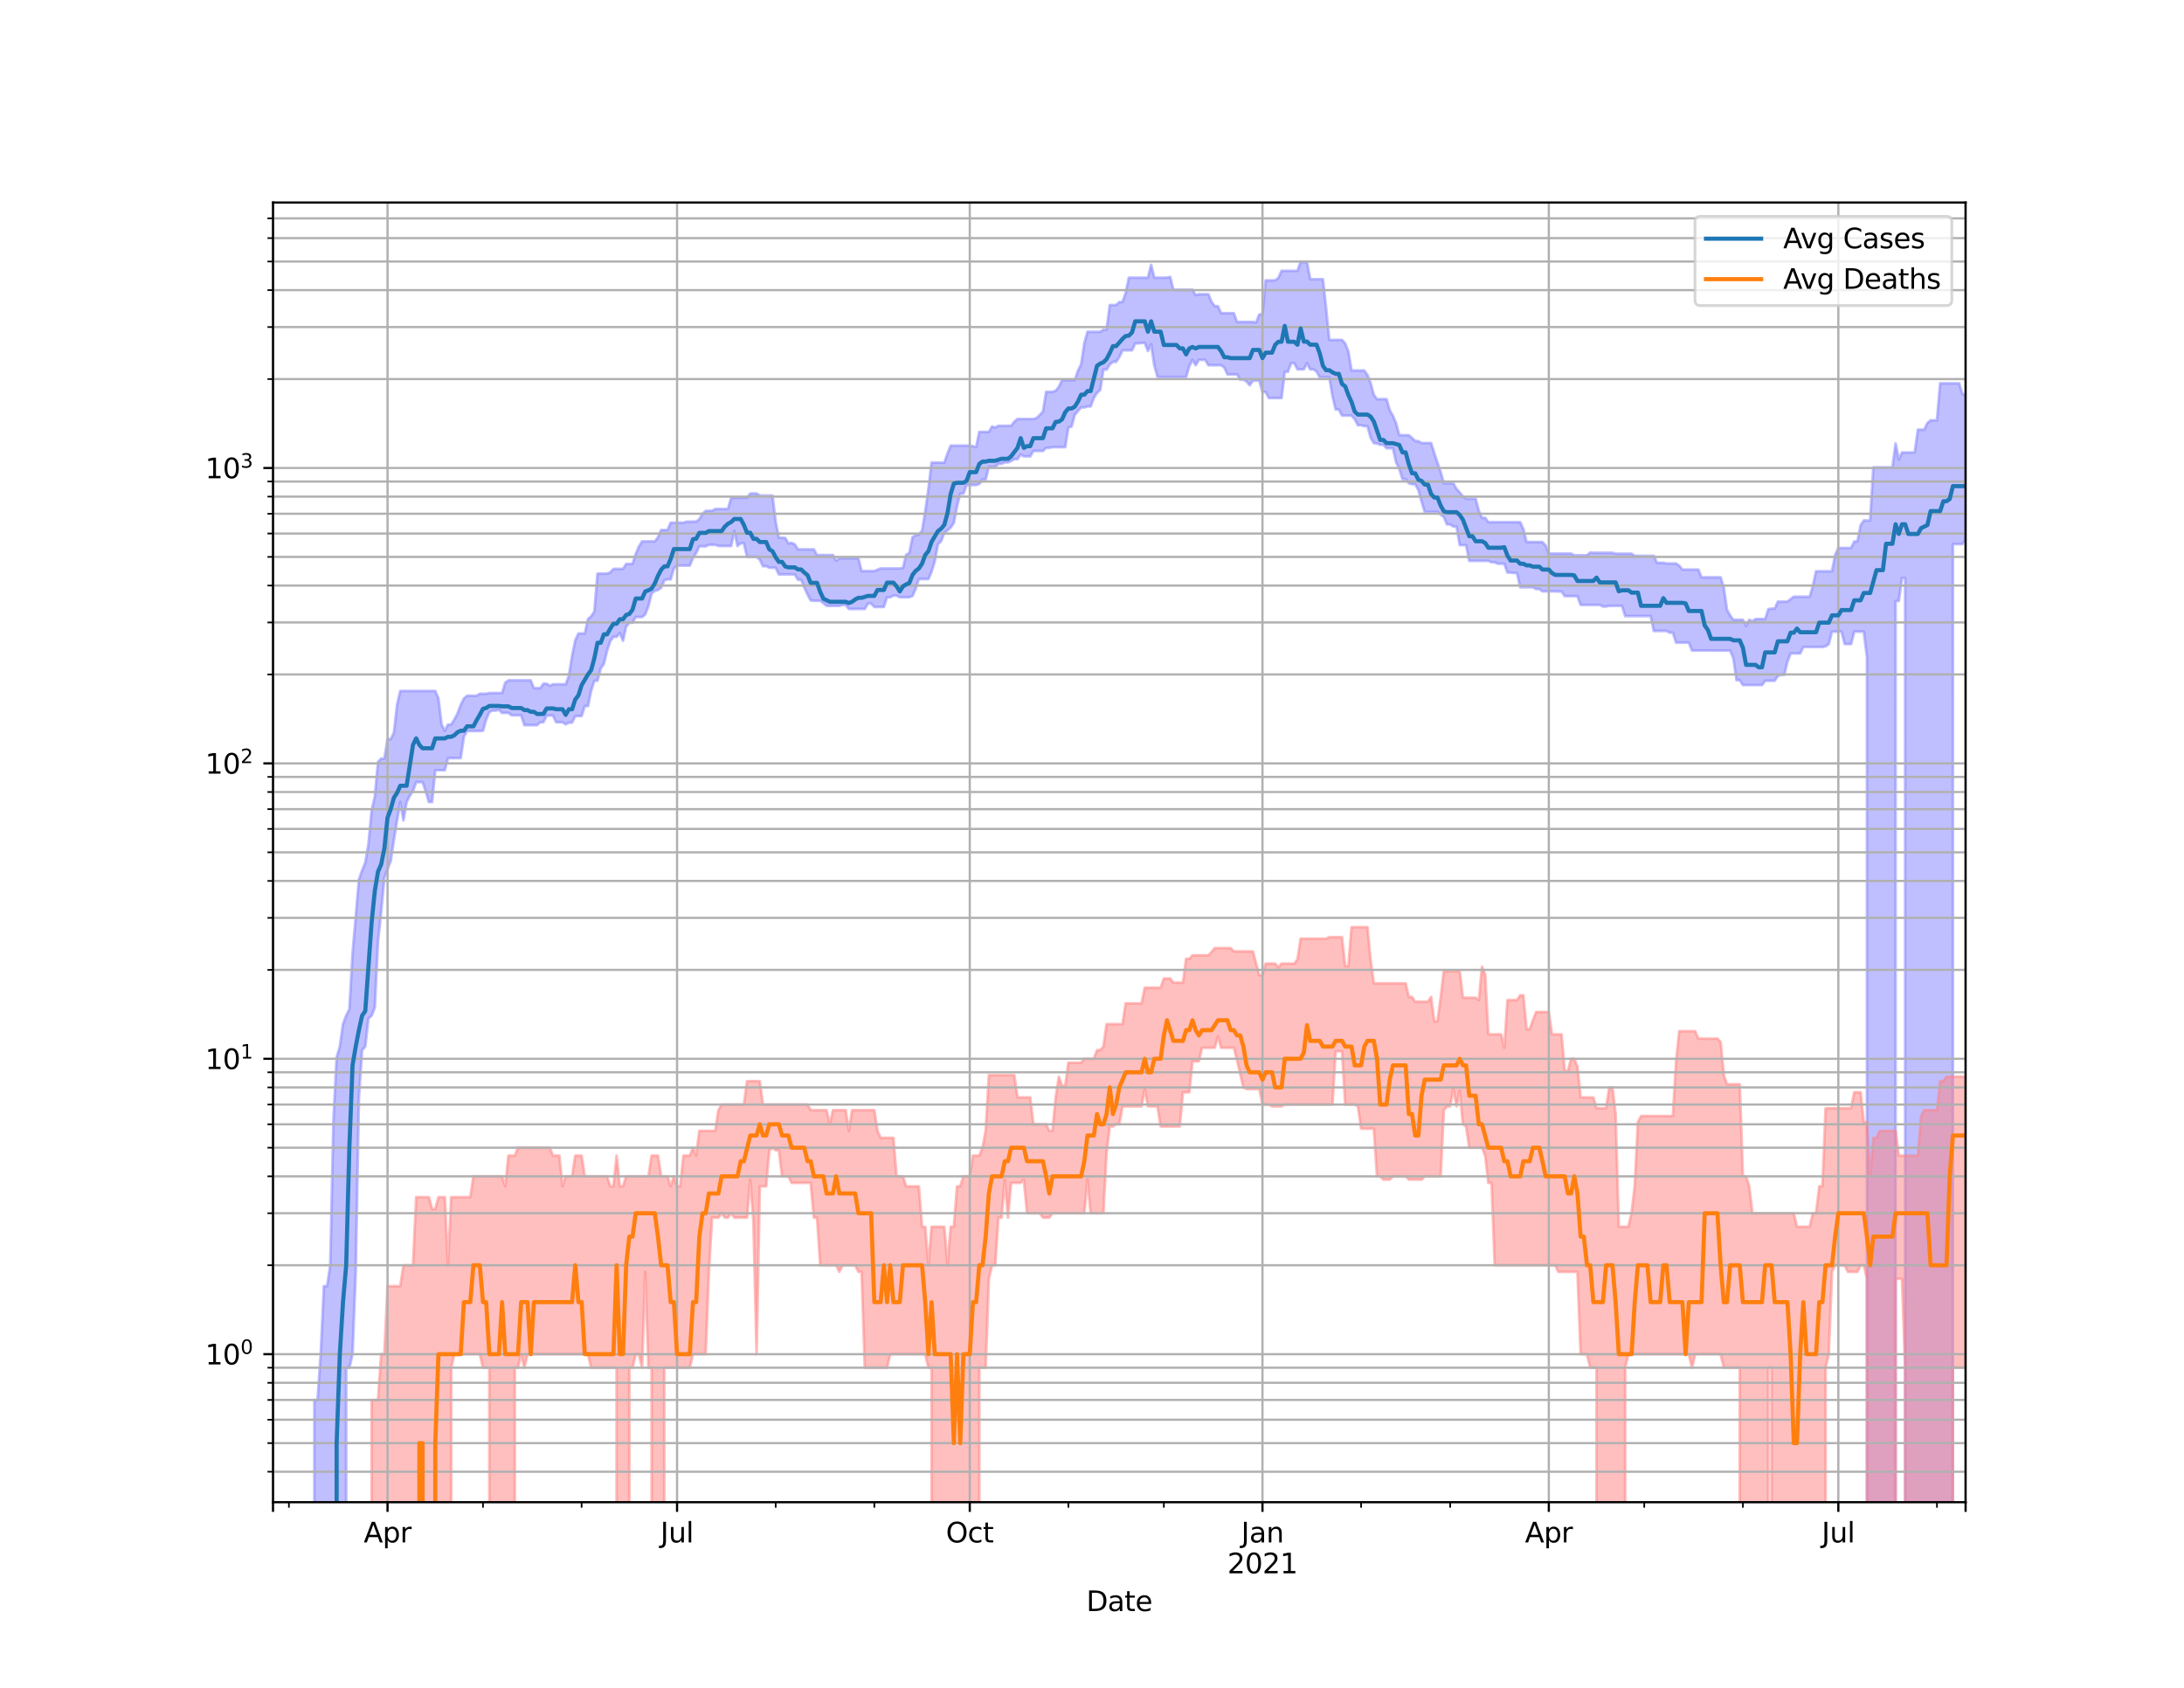 <?xml version="1.0" encoding="utf-8" standalone="no"?>
<!DOCTYPE svg PUBLIC "-//W3C//DTD SVG 1.1//EN"
  "http://www.w3.org/Graphics/SVG/1.1/DTD/svg11.dtd">
<svg height="612pt" version="1.1" viewBox="0 0 792 612" width="792pt" xmlns="http://www.w3.org/2000/svg" xmlns:xlink="http://www.w3.org/1999/xlink">
 <defs>
  <style type="text/css">*{stroke-linecap:butt;stroke-linejoin:round;}</style>
 </defs>
 <g id="figure_1">
  <g id="patch_1">
   <path d="M 0 612 
L 792 612 
L 792 0 
L 0 0 
z
" style="fill:#ffffff;"/>
  </g>
  <g id="axes_1">
   <g id="patch_2">
    <path d="M 99 544.68 
L 712.8 544.68 
L 712.8 73.44 
L 99 73.44 
z
" style="fill:#ffffff;"/>
   </g>
   <g id="PolyCollection_1">
    <path clip-path="url(#p68e2955192)" d="M 99 107600.091 
L 99 107600.091 
L 100.154 107600.091 
L 101.308 107600.091 
L 102.461 107600.091 
L 103.615 107600.091 
L 104.769 107600.091 
L 105.923 107600.091 
L 107.076 107600.091 
L 108.23 107600.091 
L 109.384 107600.091 
L 110.538 107600.091 
L 111.691 107600.091 
L 112.845 107600.091 
L 113.999 507.608 
L 115.153 507.608 
L 116.306 491.017 
L 117.46 466.334 
L 118.614 466.334 
L 119.768 458.774 
L 120.921 406.145 
L 122.075 383.445 
L 123.229 379.474 
L 124.383 371.347 
L 125.536 368.256 
L 126.69 365.987 
L 127.844 345.774 
L 128.998 332.495 
L 130.152 318.959 
L 131.305 315.627 
L 132.459 312.819 
L 133.613 306.069 
L 134.767 293.858 
L 135.92 288.896 
L 137.074 276.29 
L 138.228 275.064 
L 139.382 275.064 
L 140.535 268.009 
L 141.689 268.009 
L 142.843 265.644 
L 143.997 255.491 
L 145.15 250.529 
L 146.304 250.529 
L 147.458 250.529 
L 148.612 250.529 
L 149.765 250.529 
L 150.919 250.529 
L 152.073 250.529 
L 153.227 250.529 
L 154.38 250.529 
L 155.534 250.529 
L 156.688 250.529 
L 157.842 250.529 
L 158.995 253.223 
L 160.149 262.736 
L 161.303 264.954 
L 162.457 262.736 
L 163.611 262.736 
L 164.764 260.882 
L 165.918 258.688 
L 167.072 255.609 
L 168.226 253.251 
L 169.379 252.28 
L 170.533 252.28 
L 171.687 252.28 
L 172.841 252.28 
L 173.994 251.545 
L 175.148 251.545 
L 176.302 251.545 
L 177.456 251.302 
L 178.609 251.302 
L 179.763 251.302 
L 180.917 251.302 
L 182.071 251.302 
L 183.224 247.508 
L 184.378 246.698 
L 185.532 246.698 
L 186.686 246.698 
L 187.839 246.698 
L 188.993 246.698 
L 190.147 246.698 
L 191.301 246.698 
L 192.455 246.698 
L 193.608 249.509 
L 194.762 249.509 
L 195.916 249.509 
L 197.07 247.907 
L 198.223 247.907 
L 199.377 248.663 
L 200.531 248.132 
L 201.685 248.132 
L 202.838 248.132 
L 203.992 248.132 
L 205.146 248.132 
L 206.3 244.976 
L 207.453 237.853 
L 208.607 232.137 
L 209.761 229.692 
L 210.915 229.692 
L 212.068 229.692 
L 213.222 224.455 
L 214.376 223.47 
L 215.53 221.743 
L 216.683 207.996 
L 217.837 207.996 
L 218.991 207.996 
L 220.145 207.996 
L 221.298 207.553 
L 222.452 206.279 
L 223.606 206.279 
L 224.76 206.279 
L 225.914 206.279 
L 227.067 204.476 
L 228.221 204.476 
L 229.375 204.476 
L 230.529 200.902 
L 231.682 198.155 
L 232.836 196.305 
L 233.99 196.305 
L 235.144 196.305 
L 236.297 196.305 
L 237.451 196.305 
L 238.605 194.821 
L 239.759 192.175 
L 240.912 192.175 
L 242.066 192.175 
L 243.22 189.528 
L 244.374 189.528 
L 245.527 189.528 
L 246.681 189.528 
L 247.835 189.528 
L 248.989 189.145 
L 250.142 189.145 
L 251.296 189.124 
L 252.45 189.124 
L 253.604 188.27 
L 254.758 186.288 
L 255.911 185.236 
L 257.065 185.236 
L 258.219 185.236 
L 259.373 184.559 
L 260.526 184.559 
L 261.68 184.559 
L 262.834 184.559 
L 263.988 184.559 
L 265.141 180.478 
L 266.295 180.478 
L 267.449 180.478 
L 268.603 180.478 
L 269.756 180.478 
L 270.91 180.478 
L 272.064 178.944 
L 273.218 178.944 
L 274.371 178.944 
L 275.525 179.682 
L 276.679 179.682 
L 277.833 179.682 
L 278.986 179.682 
L 280.14 179.682 
L 281.294 189.209 
L 282.448 194.989 
L 283.602 194.989 
L 284.755 195.061 
L 285.909 197.062 
L 287.063 196.811 
L 288.217 197.415 
L 289.37 199.205 
L 290.524 199.205 
L 291.678 199.205 
L 292.832 199.205 
L 293.985 199.205 
L 295.139 199.205 
L 296.293 201.277 
L 297.447 201.277 
L 298.6 201.277 
L 299.754 201.277 
L 300.908 201.277 
L 302.062 201.277 
L 303.215 203.311 
L 304.369 202.447 
L 305.523 202.447 
L 306.677 202.447 
L 307.83 202.447 
L 308.984 202.447 
L 310.138 202.447 
L 311.292 202.447 
L 312.445 207.083 
L 313.599 207.083 
L 314.753 207.083 
L 315.907 207.083 
L 317.061 207.083 
L 318.214 206.556 
L 319.368 206.126 
L 320.522 206.126 
L 321.676 206.126 
L 322.829 206.126 
L 323.983 206.126 
L 325.137 206.126 
L 326.291 206.126 
L 327.444 205.913 
L 328.598 201.176 
L 329.752 200.495 
L 330.906 194.765 
L 332.059 194.029 
L 333.213 193.864 
L 334.367 192.432 
L 335.521 185.497 
L 336.674 177.233 
L 337.828 167.754 
L 338.982 167.754 
L 340.136 167.754 
L 341.289 167.754 
L 342.443 167.754 
L 343.597 164.464 
L 344.751 161.578 
L 345.905 161.578 
L 347.058 161.578 
L 348.212 161.578 
L 349.366 161.578 
L 350.52 161.578 
L 351.673 161.578 
L 352.827 161.778 
L 353.981 162.145 
L 355.135 156.61 
L 356.288 156.61 
L 357.442 156.61 
L 358.596 156.61 
L 359.75 154.643 
L 360.903 155.029 
L 362.057 154.402 
L 363.211 154.402 
L 364.365 154.402 
L 365.518 154.402 
L 366.672 154.402 
L 367.826 152.919 
L 368.98 151.93 
L 370.133 151.93 
L 371.287 151.93 
L 372.441 151.93 
L 373.595 151.93 
L 374.748 151.93 
L 375.902 151.592 
L 377.056 150.47 
L 378.21 149.246 
L 379.364 142.087 
L 380.517 142.087 
L 381.671 142.087 
L 382.825 141.673 
L 383.979 140.273 
L 385.132 137.856 
L 386.286 137.856 
L 387.44 137.856 
L 388.594 137.856 
L 389.747 137.856 
L 390.901 134.41 
L 392.055 132.121 
L 393.209 124.499 
L 394.362 120.315 
L 395.516 120.315 
L 396.67 120.315 
L 397.824 120.315 
L 398.977 120.315 
L 400.131 119.538 
L 401.285 119.538 
L 402.439 110.624 
L 403.592 110.624 
L 404.746 110.624 
L 405.9 109.528 
L 407.054 109.528 
L 408.208 106.244 
L 409.361 100.691 
L 410.515 100.691 
L 411.669 100.691 
L 412.823 100.691 
L 413.976 100.691 
L 415.13 100.691 
L 416.284 100.691 
L 417.438 96.036 
L 418.591 100.691 
L 419.745 100.691 
L 420.899 100.691 
L 422.053 100.691 
L 423.206 100.656 
L 424.36 100.419 
L 425.514 105.059 
L 426.668 105.059 
L 427.821 105.059 
L 428.975 105.059 
L 430.129 105.059 
L 431.283 105.059 
L 432.436 105.059 
L 433.59 107.008 
L 434.744 106.686 
L 435.898 106.686 
L 437.052 106.686 
L 438.205 106.686 
L 439.359 109.485 
L 440.513 111.012 
L 441.667 111.012 
L 442.82 113.569 
L 443.974 113.569 
L 445.128 113.569 
L 446.282 113.569 
L 447.435 113.569 
L 448.589 116.754 
L 449.743 116.754 
L 450.897 116.754 
L 452.05 116.754 
L 453.204 116.754 
L 454.358 116.754 
L 455.512 116.915 
L 456.665 114.013 
L 457.819 114.013 
L 458.973 101.655 
L 460.127 101.655 
L 461.28 101.655 
L 462.434 101.655 
L 463.588 100.758 
L 464.742 98.204 
L 465.895 98.204 
L 467.049 98.204 
L 468.203 98.204 
L 469.357 98.204 
L 470.511 98.204 
L 471.664 94.86 
L 472.818 95.07 
L 473.972 95.07 
L 475.126 101.24 
L 476.279 101.24 
L 477.433 101.24 
L 478.587 101.24 
L 479.741 101.24 
L 480.894 111.712 
L 482.048 123.244 
L 483.202 123.244 
L 484.356 123.244 
L 485.509 123.244 
L 486.663 123.244 
L 487.817 124.548 
L 488.971 127.461 
L 490.124 134.343 
L 491.278 134.343 
L 492.432 134.343 
L 493.586 134.343 
L 494.739 134.343 
L 495.893 135.959 
L 497.047 138.921 
L 498.201 143.182 
L 499.355 144.734 
L 500.508 144.734 
L 501.662 144.734 
L 502.816 144.734 
L 503.97 148.743 
L 505.123 150.757 
L 506.277 153.467 
L 507.431 157.801 
L 508.585 157.801 
L 509.738 157.801 
L 510.892 157.801 
L 512.046 158.803 
L 513.2 159.902 
L 514.353 159.958 
L 515.507 160.642 
L 516.661 160.642 
L 517.815 160.642 
L 518.968 160.642 
L 520.122 164.265 
L 521.276 167.763 
L 522.43 171.073 
L 523.583 175.262 
L 524.737 175.262 
L 525.891 175.262 
L 527.045 175.262 
L 528.198 177.277 
L 529.352 178.582 
L 530.506 179.983 
L 531.66 180.826 
L 532.814 180.826 
L 533.967 180.826 
L 535.121 180.826 
L 536.275 185.223 
L 537.429 187.773 
L 538.582 187.773 
L 539.736 189.344 
L 540.89 189.344 
L 542.044 189.344 
L 543.197 189.344 
L 544.351 189.344 
L 545.505 189.344 
L 546.659 189.344 
L 547.812 189.344 
L 548.966 189.344 
L 550.12 189.344 
L 551.274 189.344 
L 552.427 191.814 
L 553.581 196.545 
L 554.735 196.545 
L 555.889 196.545 
L 557.042 196.545 
L 558.196 196.545 
L 559.35 196.545 
L 560.504 197.822 
L 561.658 200.73 
L 562.811 200.73 
L 563.965 200.73 
L 565.119 200.73 
L 566.273 200.73 
L 567.426 200.73 
L 568.58 200.73 
L 569.734 200.73 
L 570.888 201.36 
L 572.041 201.36 
L 573.195 201.36 
L 574.349 201.36 
L 575.503 201.36 
L 576.656 200.342 
L 577.81 200.45 
L 578.964 200.45 
L 580.118 200.45 
L 581.271 200.45 
L 582.425 200.45 
L 583.579 200.45 
L 584.733 200.45 
L 585.886 200.775 
L 587.04 200.775 
L 588.194 200.775 
L 589.348 200.775 
L 590.502 200.775 
L 591.655 200.775 
L 592.809 201.544 
L 593.963 201.544 
L 595.117 201.544 
L 596.27 201.544 
L 597.424 201.544 
L 598.578 201.544 
L 599.732 201.544 
L 600.885 204.065 
L 602.039 204.065 
L 603.193 204.065 
L 604.347 204.329 
L 605.5 204.329 
L 606.654 204.329 
L 607.808 204.329 
L 608.962 205.159 
L 610.115 206.525 
L 611.269 206.525 
L 612.423 206.525 
L 613.577 206.525 
L 614.73 206.525 
L 615.884 206.525 
L 617.038 209.34 
L 618.192 209.34 
L 619.345 209.34 
L 620.499 209.34 
L 621.653 209.34 
L 622.807 209.34 
L 623.961 209.34 
L 625.114 213.087 
L 626.268 221.092 
L 627.422 223.175 
L 628.576 224.728 
L 629.729 224.728 
L 630.883 224.728 
L 632.037 224.728 
L 633.191 227.016 
L 634.344 224.728 
L 635.498 225.278 
L 636.652 224.455 
L 637.806 224.455 
L 638.959 224.455 
L 640.113 224.455 
L 641.267 220.868 
L 642.421 220.701 
L 643.574 220.701 
L 644.728 218.154 
L 645.882 218.154 
L 647.036 218.154 
L 648.189 218.154 
L 649.343 217.24 
L 650.497 216.369 
L 651.651 216.369 
L 652.805 216.369 
L 653.958 216.369 
L 655.112 216.369 
L 656.266 216.369 
L 657.42 212.417 
L 658.573 207.145 
L 659.727 207.145 
L 660.881 207.145 
L 662.035 207.145 
L 663.188 207.145 
L 664.342 207.145 
L 665.496 201.24 
L 666.65 198.69 
L 667.803 198.69 
L 668.957 198.69 
L 670.111 198.69 
L 671.265 198.69 
L 672.418 196.346 
L 673.572 196.346 
L 674.726 190.464 
L 675.88 188.73 
L 677.033 188.73 
L 678.187 188.73 
L 679.341 169.472 
L 680.495 169.472 
L 681.648 169.472 
L 682.802 169.472 
L 683.956 169.472 
L 685.11 169.472 
L 686.264 169.472 
L 687.417 160.773 
L 688.571 166.673 
L 689.725 164.066 
L 690.879 164.066 
L 692.032 164.066 
L 693.186 164.066 
L 694.34 164.066 
L 695.494 155.788 
L 696.647 155.788 
L 697.801 155.788 
L 698.955 153.368 
L 700.109 152.415 
L 701.262 152.415 
L 702.416 152.415 
L 703.57 139.005 
L 704.724 139.005 
L 705.877 139.005 
L 707.031 139.005 
L 708.185 139.005 
L 709.339 139.005 
L 710.492 139.005 
L 711.646 142.956 
L 712.8 142.956 
L 712.8 195.789 
L 712.8 195.789 
L 711.646 197.28 
L 710.492 197.28 
L 709.339 197.28 
L 708.185 197.28 
L 707.031 107600.091 
L 705.877 107600.091 
L 704.724 107600.091 
L 703.57 107600.091 
L 702.416 107600.091 
L 701.262 107600.091 
L 700.109 107600.091 
L 698.955 107600.091 
L 697.801 107600.091 
L 696.647 107600.091 
L 695.494 107600.091 
L 694.34 107600.091 
L 693.186 107600.091 
L 692.032 107600.091 
L 690.879 209.613 
L 689.725 209.613 
L 688.571 217.917 
L 687.417 217.917 
L 686.264 107600.091 
L 685.11 107600.091 
L 683.956 107600.091 
L 682.802 107600.091 
L 681.648 107600.091 
L 680.495 107600.091 
L 679.341 107600.091 
L 678.187 107600.091 
L 677.033 238.338 
L 675.88 229.037 
L 674.726 229.037 
L 673.572 229.037 
L 672.418 229.037 
L 671.265 233.529 
L 670.111 233.529 
L 668.957 233.529 
L 667.803 229.037 
L 666.65 229.037 
L 665.496 229.037 
L 664.342 229.037 
L 663.188 233.529 
L 662.035 234.362 
L 660.881 234.587 
L 659.727 234.587 
L 658.573 234.587 
L 657.42 234.587 
L 656.266 234.587 
L 655.112 234.587 
L 653.958 234.587 
L 652.805 236.935 
L 651.651 236.935 
L 650.497 236.935 
L 649.343 236.935 
L 648.189 239.974 
L 647.036 244.696 
L 645.882 244.696 
L 644.728 245.117 
L 643.574 246.844 
L 642.421 246.844 
L 641.267 246.844 
L 640.113 246.844 
L 638.959 248.409 
L 637.806 248.409 
L 636.652 248.409 
L 635.498 248.409 
L 634.344 248.409 
L 633.191 248.409 
L 632.037 248.409 
L 630.883 246.625 
L 629.729 246.625 
L 628.576 238.645 
L 627.422 235.901 
L 626.268 235.901 
L 625.114 235.901 
L 623.961 235.901 
L 622.807 235.901 
L 621.653 235.901 
L 620.499 235.881 
L 619.345 235.881 
L 618.192 235.881 
L 617.038 235.881 
L 615.884 235.881 
L 614.73 235.881 
L 613.577 235.881 
L 612.423 233.018 
L 611.269 233.018 
L 610.115 233.018 
L 608.962 233.018 
L 607.808 233.018 
L 606.654 229.405 
L 605.5 229.405 
L 604.347 228.771 
L 603.193 228.771 
L 602.039 228.771 
L 600.885 228.771 
L 599.732 228.771 
L 598.578 223.396 
L 597.424 223.396 
L 596.27 223.396 
L 595.117 223.396 
L 593.963 223.396 
L 592.809 223.396 
L 591.655 223.396 
L 590.502 223.396 
L 589.348 223.396 
L 588.194 219.668 
L 587.04 219.668 
L 585.886 219.668 
L 584.733 219.668 
L 583.579 219.668 
L 582.425 219.927 
L 581.271 219.927 
L 580.118 219.329 
L 578.964 219.329 
L 577.81 219.329 
L 576.656 219.329 
L 575.503 219.329 
L 574.349 219.329 
L 573.195 219.329 
L 572.041 216.153 
L 570.888 216.153 
L 569.734 216.153 
L 568.58 216.153 
L 567.426 216.153 
L 566.273 214.479 
L 565.119 214.479 
L 563.965 214.418 
L 562.811 214.418 
L 561.658 214.418 
L 560.504 214.418 
L 559.35 214.418 
L 558.196 213.574 
L 557.042 213.574 
L 555.889 212.933 
L 554.735 212.933 
L 553.581 212.933 
L 552.427 212.933 
L 551.274 212.933 
L 550.12 207.774 
L 548.966 207.774 
L 547.812 207.605 
L 546.659 207.605 
L 545.505 204.407 
L 544.351 204.407 
L 543.197 204.407 
L 542.044 203.88 
L 540.89 203.88 
L 539.736 203.369 
L 538.582 203.369 
L 537.429 203.369 
L 536.275 203.369 
L 535.121 203.369 
L 533.967 203.369 
L 532.814 203.369 
L 531.66 197.652 
L 530.506 197.652 
L 529.352 197.652 
L 528.198 190.91 
L 527.045 190.91 
L 525.891 190.153 
L 524.737 190.153 
L 523.583 187.466 
L 522.43 186.554 
L 521.276 185.621 
L 520.122 185.621 
L 518.968 185.621 
L 517.815 185.621 
L 516.661 185.621 
L 515.507 181.823 
L 514.353 177.667 
L 513.2 175.578 
L 512.046 175.578 
L 510.892 175.199 
L 509.738 173.72 
L 508.585 173.72 
L 507.431 170.031 
L 506.277 167.607 
L 505.123 162.53 
L 503.97 162.53 
L 502.816 162.53 
L 501.662 161.267 
L 500.508 161.267 
L 499.355 160.83 
L 498.201 160.658 
L 497.047 158.733 
L 495.893 154.529 
L 494.739 154.529 
L 493.586 154.185 
L 492.432 154.185 
L 491.278 152.029 
L 490.124 150.674 
L 488.971 150.674 
L 487.817 150.674 
L 486.663 150.674 
L 485.509 148.468 
L 484.356 148.468 
L 483.202 143.594 
L 482.048 136.805 
L 480.894 136.805 
L 479.741 136.805 
L 478.587 136.805 
L 477.433 134.692 
L 476.279 133.938 
L 475.126 133.938 
L 473.972 131.671 
L 472.818 133.938 
L 471.664 133.938 
L 470.511 133.938 
L 469.357 131.671 
L 468.203 131.671 
L 467.049 134.811 
L 465.895 134.811 
L 464.742 144.327 
L 463.588 144.327 
L 462.434 144.327 
L 461.28 144.327 
L 460.127 144.327 
L 458.973 142.123 
L 457.819 142.123 
L 456.665 137.996 
L 455.512 137.996 
L 454.358 137.996 
L 453.204 139.701 
L 452.05 138.322 
L 450.897 137.647 
L 449.743 137.647 
L 448.589 135.754 
L 447.435 135.754 
L 446.282 135.754 
L 445.128 135.754 
L 443.974 133.261 
L 442.82 132.427 
L 441.667 132.427 
L 440.513 132.427 
L 439.359 132.427 
L 438.205 132.427 
L 437.052 130.487 
L 435.898 130.487 
L 434.744 130.487 
L 433.59 132.427 
L 432.436 130.487 
L 431.283 132.756 
L 430.129 136.704 
L 428.975 136.704 
L 427.821 136.704 
L 426.668 136.704 
L 425.514 136.704 
L 424.36 136.704 
L 423.206 136.704 
L 422.053 136.704 
L 420.899 136.704 
L 419.745 136.621 
L 418.591 132.511 
L 417.438 124.802 
L 416.284 127.276 
L 415.13 124.323 
L 413.976 124.323 
L 412.823 124.513 
L 411.669 124.513 
L 410.515 127.017 
L 409.361 127.017 
L 408.208 127.017 
L 407.054 127.017 
L 405.9 129.474 
L 404.746 131.199 
L 403.592 131.199 
L 402.439 132.152 
L 401.285 134.013 
L 400.131 134.013 
L 398.977 141.419 
L 397.824 142.438 
L 396.67 144.303 
L 395.516 147.361 
L 394.362 147.361 
L 393.209 147.725 
L 392.055 147.725 
L 390.901 149.025 
L 389.747 150.434 
L 388.594 154.697 
L 387.44 154.964 
L 386.286 162.129 
L 385.132 162.129 
L 383.979 162.129 
L 382.825 162.129 
L 381.671 162.129 
L 380.517 162.39 
L 379.364 162.39 
L 378.21 163.513 
L 377.056 163.513 
L 375.902 163.513 
L 374.748 163.513 
L 373.595 165.485 
L 372.441 165.485 
L 371.287 165.485 
L 370.133 164.802 
L 368.98 166.486 
L 367.826 166.486 
L 366.672 167.199 
L 365.518 167.647 
L 364.365 167.647 
L 363.211 168.175 
L 362.057 168.175 
L 360.903 169.282 
L 359.75 169.282 
L 358.596 169.282 
L 357.442 173.857 
L 356.288 173.857 
L 355.135 175.446 
L 353.981 175.875 
L 352.827 175.875 
L 351.673 175.875 
L 350.52 175.875 
L 349.366 178.995 
L 348.212 178.995 
L 347.058 183.502 
L 345.905 189.614 
L 344.751 191.286 
L 343.597 192.296 
L 342.443 193.227 
L 341.289 196.223 
L 340.136 197.347 
L 338.982 203.494 
L 337.828 207.249 
L 336.674 209.955 
L 335.521 209.955 
L 334.367 209.955 
L 333.213 209.955 
L 332.059 213.49 
L 330.906 216.103 
L 329.752 216.559 
L 328.598 216.559 
L 327.444 216.559 
L 326.291 216.559 
L 325.137 215.964 
L 323.983 215.964 
L 322.829 216.559 
L 321.676 216.559 
L 320.522 220.078 
L 319.368 220.078 
L 318.214 220.078 
L 317.061 220.078 
L 315.907 218.858 
L 314.753 218.858 
L 313.599 220.812 
L 312.445 220.812 
L 311.292 220.812 
L 310.138 220.812 
L 308.984 220.812 
L 307.83 220.812 
L 306.677 219.342 
L 305.523 219.342 
L 304.369 219.681 
L 303.215 219.681 
L 302.062 219.681 
L 300.908 219.681 
L 299.754 219.681 
L 298.6 218.711 
L 297.447 217.825 
L 296.293 217.825 
L 295.139 217.825 
L 293.985 217.707 
L 292.832 215.539 
L 291.678 213.028 
L 290.524 210.21 
L 289.37 210.21 
L 288.217 208.272 
L 287.063 208.272 
L 285.909 208.272 
L 284.755 208.272 
L 283.602 208.272 
L 282.448 208.272 
L 281.294 205.852 
L 280.14 205.852 
L 278.986 205.852 
L 277.833 205.249 
L 276.679 205.329 
L 275.525 202.93 
L 274.371 201.923 
L 273.218 201.923 
L 272.064 201.923 
L 270.91 201.923 
L 269.756 197.003 
L 268.603 197.003 
L 267.449 197.992 
L 266.295 192.523 
L 265.141 197.992 
L 263.988 197.992 
L 262.834 197.992 
L 261.68 197.992 
L 260.526 197.924 
L 259.373 197.533 
L 258.219 197.533 
L 257.065 197.533 
L 255.911 198.087 
L 254.758 198.087 
L 253.604 198.087 
L 252.45 200.531 
L 251.296 202.297 
L 250.142 205.079 
L 248.989 205.079 
L 247.835 205.079 
L 246.681 205.079 
L 245.527 205.079 
L 244.374 206.126 
L 243.22 210.054 
L 242.066 210.054 
L 240.912 210.432 
L 239.759 213.098 
L 238.605 213.934 
L 237.451 214.26 
L 236.297 215.154 
L 235.144 219.777 
L 233.99 222.765 
L 232.836 223.736 
L 231.682 223.736 
L 230.529 223.736 
L 229.375 225.788 
L 228.221 225.788 
L 227.067 227.16 
L 225.914 232.334 
L 224.76 229.523 
L 223.606 230.907 
L 222.452 230.907 
L 221.298 232.495 
L 220.145 235.978 
L 218.991 240.697 
L 217.837 242.375 
L 216.683 246.82 
L 215.53 246.82 
L 214.376 250.476 
L 213.222 256.024 
L 212.068 256.024 
L 210.915 259.643 
L 209.761 259.643 
L 208.607 259.643 
L 207.453 262.019 
L 206.3 262.019 
L 205.146 262.633 
L 203.992 261.884 
L 202.838 261.884 
L 201.685 261.884 
L 200.531 259.451 
L 199.377 259.451 
L 198.223 259.451 
L 197.07 261.884 
L 195.916 261.884 
L 194.762 262.942 
L 193.608 262.942 
L 192.455 262.942 
L 191.301 262.942 
L 190.147 262.942 
L 188.993 259.355 
L 187.839 259.355 
L 186.686 259.355 
L 185.532 259.355 
L 184.378 258.499 
L 183.224 258.499 
L 182.071 258.499 
L 180.917 257.352 
L 179.763 257.66 
L 178.609 257.66 
L 177.456 258.187 
L 176.302 260.915 
L 175.148 264.954 
L 173.994 265.062 
L 172.841 265.062 
L 171.687 265.062 
L 170.533 265.062 
L 169.379 265.062 
L 168.226 267.131 
L 167.072 274.885 
L 165.918 274.885 
L 164.764 274.885 
L 163.611 274.885 
L 162.457 274.885 
L 161.303 279.283 
L 160.149 279.283 
L 158.995 279.283 
L 157.842 279.283 
L 156.688 290.805 
L 155.534 290.805 
L 154.38 286.947 
L 153.227 283.599 
L 152.073 283.599 
L 150.919 283.599 
L 149.765 286.773 
L 148.612 288.536 
L 147.458 290.805 
L 146.304 297.486 
L 145.15 290.805 
L 143.997 297.486 
L 142.843 304.524 
L 141.689 312.218 
L 140.535 315.2 
L 139.382 318.273 
L 138.228 330.682 
L 137.074 341.471 
L 135.92 365.358 
L 134.767 368.256 
L 133.613 369.264 
L 132.459 379.474 
L 131.305 380.761 
L 130.152 397.914 
L 128.998 461.16 
L 127.844 491.017 
L 126.69 495.918 
L 125.536 495.918 
L 124.383 107600.091 
L 123.229 107600.091 
L 122.075 107600.091 
L 120.921 107600.091 
L 119.768 107600.091 
L 118.614 107600.091 
L 117.46 107600.091 
L 116.306 107600.091 
L 115.153 107600.091 
L 113.999 107600.091 
L 112.845 107600.091 
L 111.691 107600.091 
L 110.538 107600.091 
L 109.384 107600.091 
L 108.23 107600.091 
L 107.076 107600.091 
L 105.923 107600.091 
L 104.769 107600.091 
L 103.615 107600.091 
L 102.461 107600.091 
L 101.308 107600.091 
L 100.154 107600.091 
L 99 107600.091 
z
" style="fill:#8080ff;fill-opacity:0.5;stroke:#8080ff;stroke-opacity:0.5;"/>
   </g>
   <g id="PolyCollection_2">
    <path clip-path="url(#p68e2955192)" d="M 99 107600.091 
L 99 107600.091 
L 100.154 107600.091 
L 101.308 107600.091 
L 102.461 107600.091 
L 103.615 107600.091 
L 104.769 107600.091 
L 105.923 107600.091 
L 107.076 107600.091 
L 108.23 107600.091 
L 109.384 107600.091 
L 110.538 107600.091 
L 111.691 107600.091 
L 112.845 107600.091 
L 113.999 107600.091 
L 115.153 107600.091 
L 116.306 107600.091 
L 117.46 107600.091 
L 118.614 107600.091 
L 119.768 107600.091 
L 120.921 107600.091 
L 122.075 107600.091 
L 123.229 107600.091 
L 124.383 107600.091 
L 125.536 107600.091 
L 126.69 107600.091 
L 127.844 107600.091 
L 128.998 107600.091 
L 130.152 107600.091 
L 131.305 107600.091 
L 132.459 107600.091 
L 133.613 107600.091 
L 134.767 507.608 
L 135.92 507.608 
L 137.074 507.608 
L 138.228 491.017 
L 139.382 491.017 
L 140.535 466.334 
L 141.689 466.334 
L 142.843 466.334 
L 143.997 466.334 
L 145.15 466.334 
L 146.304 458.774 
L 147.458 458.774 
L 148.612 458.774 
L 149.765 458.774 
L 150.919 434.091 
L 152.073 434.091 
L 153.227 434.091 
L 154.38 434.091 
L 155.534 434.091 
L 156.688 438.388 
L 157.842 438.388 
L 158.995 434.091 
L 160.149 434.091 
L 161.303 434.091 
L 162.457 458.774 
L 163.611 434.091 
L 164.764 434.091 
L 165.918 434.091 
L 167.072 434.091 
L 168.226 434.091 
L 169.379 434.091 
L 170.533 434.091 
L 171.687 426.531 
L 172.841 426.531 
L 173.994 426.531 
L 175.148 426.531 
L 176.302 426.531 
L 177.456 426.531 
L 178.609 426.531 
L 179.763 426.531 
L 180.917 426.531 
L 182.071 426.531 
L 183.224 430.157 
L 184.378 419.029 
L 185.532 419.029 
L 186.686 419.029 
L 187.839 416.151 
L 188.993 416.151 
L 190.147 416.151 
L 191.301 416.151 
L 192.455 416.151 
L 193.608 416.151 
L 194.762 416.151 
L 195.916 416.151 
L 197.07 416.151 
L 198.223 416.151 
L 199.377 416.151 
L 200.531 419.029 
L 201.685 419.029 
L 202.838 419.029 
L 203.992 430.157 
L 205.146 426.531 
L 206.3 426.531 
L 207.453 426.531 
L 208.607 419.029 
L 209.761 419.029 
L 210.915 419.029 
L 212.068 426.531 
L 213.222 426.531 
L 214.376 426.531 
L 215.53 426.531 
L 216.683 426.531 
L 217.837 426.531 
L 218.991 426.531 
L 220.145 426.531 
L 221.298 430.157 
L 222.452 430.157 
L 223.606 419.029 
L 224.76 430.157 
L 225.914 430.157 
L 227.067 426.531 
L 228.221 426.531 
L 229.375 426.531 
L 230.529 426.531 
L 231.682 426.531 
L 232.836 426.531 
L 233.99 426.531 
L 235.144 426.531 
L 236.297 419.029 
L 237.451 419.029 
L 238.605 419.029 
L 239.759 426.531 
L 240.912 426.531 
L 242.066 426.531 
L 243.22 430.157 
L 244.374 426.531 
L 245.527 430.157 
L 246.681 430.157 
L 247.835 419.029 
L 248.989 419.029 
L 250.142 419.029 
L 251.296 416.151 
L 252.45 419.029 
L 253.604 410.056 
L 254.758 410.056 
L 255.911 410.056 
L 257.065 410.056 
L 258.219 410.056 
L 259.373 410.056 
L 260.526 402.537 
L 261.68 400.499 
L 262.834 400.499 
L 263.988 400.499 
L 265.141 400.499 
L 266.295 400.499 
L 267.449 400.499 
L 268.603 400.499 
L 269.756 400.499 
L 270.91 392.018 
L 272.064 392.018 
L 273.218 392.018 
L 274.371 392.018 
L 275.525 392.018 
L 276.679 400.499 
L 277.833 400.499 
L 278.986 400.499 
L 280.14 400.499 
L 281.294 400.499 
L 282.448 400.499 
L 283.602 400.499 
L 284.755 400.499 
L 285.909 400.499 
L 287.063 400.499 
L 288.217 400.499 
L 289.37 400.499 
L 290.524 400.499 
L 291.678 400.499 
L 292.832 400.499 
L 293.985 402.537 
L 295.139 402.537 
L 296.293 402.537 
L 297.447 402.537 
L 298.6 402.537 
L 299.754 402.537 
L 300.908 407.67 
L 302.062 402.537 
L 303.215 402.537 
L 304.369 402.537 
L 305.523 402.537 
L 306.677 402.537 
L 307.83 410.056 
L 308.984 402.537 
L 310.138 402.537 
L 311.292 402.537 
L 312.445 402.537 
L 313.599 402.537 
L 314.753 402.537 
L 315.907 402.537 
L 317.061 402.537 
L 318.214 410.056 
L 319.368 412.571 
L 320.522 412.571 
L 321.676 412.571 
L 322.829 412.571 
L 323.983 412.571 
L 325.137 426.531 
L 326.291 426.531 
L 327.444 426.531 
L 328.598 430.157 
L 329.752 430.157 
L 330.906 430.157 
L 332.059 430.157 
L 333.213 430.157 
L 334.367 444.814 
L 335.521 444.814 
L 336.674 458.774 
L 337.828 444.814 
L 338.982 444.814 
L 340.136 444.814 
L 341.289 444.814 
L 342.443 444.814 
L 343.597 458.774 
L 344.751 444.814 
L 345.905 444.814 
L 347.058 430.157 
L 348.212 430.157 
L 349.366 426.531 
L 350.52 426.531 
L 351.673 426.531 
L 352.827 419.029 
L 353.981 419.029 
L 355.135 419.029 
L 356.288 416.151 
L 357.442 410.056 
L 358.596 389.854 
L 359.75 389.854 
L 360.903 389.854 
L 362.057 389.854 
L 363.211 389.854 
L 364.365 389.854 
L 365.518 389.854 
L 366.672 389.854 
L 367.826 389.854 
L 368.98 397.914 
L 370.133 397.914 
L 371.287 397.914 
L 372.441 397.914 
L 373.595 397.914 
L 374.748 407.67 
L 375.902 407.67 
L 377.056 407.67 
L 378.21 407.67 
L 379.364 407.67 
L 380.517 410.056 
L 381.671 410.056 
L 382.825 397.914 
L 383.979 390.386 
L 385.132 393.71 
L 386.286 393.71 
L 387.44 385.325 
L 388.594 385.325 
L 389.747 385.325 
L 390.901 385.325 
L 392.055 385.325 
L 393.209 383.908 
L 394.362 383.908 
L 395.516 383.908 
L 396.67 383.908 
L 397.824 380.761 
L 398.977 380.761 
L 400.131 379.474 
L 401.285 371.347 
L 402.439 371.347 
L 403.592 371.347 
L 404.746 371.347 
L 405.9 371.347 
L 407.054 371.347 
L 408.208 363.823 
L 409.361 363.823 
L 410.515 363.823 
L 411.669 363.823 
L 412.823 363.823 
L 413.976 363.823 
L 415.13 358.143 
L 416.284 358.143 
L 417.438 358.143 
L 418.591 358.143 
L 419.745 358.143 
L 420.899 358.143 
L 422.053 354.791 
L 423.206 354.791 
L 424.36 354.791 
L 425.514 356.308 
L 426.668 356.308 
L 427.821 356.308 
L 428.975 356.308 
L 430.129 347.656 
L 431.283 347.656 
L 432.436 346.393 
L 433.59 346.393 
L 434.744 346.393 
L 435.898 346.393 
L 437.052 346.393 
L 438.205 346.393 
L 439.359 345.164 
L 440.513 343.769 
L 441.667 343.769 
L 442.82 343.769 
L 443.974 343.769 
L 445.128 343.769 
L 446.282 343.769 
L 447.435 344.962 
L 448.589 344.962 
L 449.743 344.962 
L 450.897 344.962 
L 452.05 344.962 
L 453.204 344.962 
L 454.358 344.962 
L 455.512 349.395 
L 456.665 353.564 
L 457.819 353.564 
L 458.973 349.395 
L 460.127 349.395 
L 461.28 349.395 
L 462.434 349.395 
L 463.588 350.744 
L 464.742 349.395 
L 465.895 349.395 
L 467.049 349.395 
L 468.203 349.395 
L 469.357 349.395 
L 470.511 347.87 
L 471.664 340.364 
L 472.818 340.364 
L 473.972 340.364 
L 475.126 340.364 
L 476.279 340.364 
L 477.433 340.364 
L 478.587 340.364 
L 479.741 340.364 
L 480.894 340.364 
L 482.048 339.82 
L 483.202 339.82 
L 484.356 339.82 
L 485.509 339.82 
L 486.663 339.82 
L 487.817 350.29 
L 488.971 350.29 
L 490.124 336.18 
L 491.278 336.18 
L 492.432 336.18 
L 493.586 336.18 
L 494.739 336.18 
L 495.893 336.18 
L 497.047 348.301 
L 498.201 356.566 
L 499.355 356.566 
L 500.508 356.566 
L 501.662 356.566 
L 502.816 356.566 
L 503.97 356.566 
L 505.123 356.566 
L 506.277 356.566 
L 507.431 356.566 
L 508.585 356.566 
L 509.738 356.566 
L 510.892 361.467 
L 512.046 361.467 
L 513.2 363.222 
L 514.353 363.222 
L 515.507 363.222 
L 516.661 363.222 
L 517.815 363.222 
L 518.968 361.467 
L 520.122 370.294 
L 521.276 370.294 
L 522.43 361.755 
L 523.583 352.132 
L 524.737 352.132 
L 525.891 352.132 
L 527.045 352.132 
L 528.198 352.132 
L 529.352 352.132 
L 530.506 361.755 
L 531.66 361.755 
L 532.814 361.755 
L 533.967 361.755 
L 535.121 361.755 
L 536.275 362.63 
L 537.429 350.516 
L 538.582 353.322 
L 539.736 375.041 
L 540.89 375.041 
L 542.044 375.041 
L 543.197 375.041 
L 544.351 375.041 
L 545.505 379.899 
L 546.659 362.63 
L 547.812 362.63 
L 548.966 362.63 
L 550.12 362.63 
L 551.274 360.896 
L 552.427 360.896 
L 553.581 373.157 
L 554.735 373.157 
L 555.889 369.948 
L 557.042 366.946 
L 558.196 366.946 
L 559.35 366.946 
L 560.504 366.946 
L 561.658 366.946 
L 562.811 375.041 
L 563.965 375.041 
L 565.119 375.041 
L 566.273 375.041 
L 567.426 388.295 
L 568.58 388.295 
L 569.734 383.908 
L 570.888 383.908 
L 572.041 386.786 
L 573.195 397.914 
L 574.349 397.914 
L 575.503 397.914 
L 576.656 397.914 
L 577.81 397.914 
L 578.964 401.848 
L 580.118 401.848 
L 581.271 401.848 
L 582.425 401.848 
L 583.579 394.288 
L 584.733 394.288 
L 585.886 403.947 
L 587.04 444.814 
L 588.194 444.814 
L 589.348 444.814 
L 590.502 444.814 
L 591.655 439.913 
L 592.809 430.157 
L 593.963 406.901 
L 595.117 404.668 
L 596.27 404.668 
L 597.424 404.668 
L 598.578 404.668 
L 599.732 404.668 
L 600.885 404.668 
L 602.039 404.668 
L 603.193 404.668 
L 604.347 404.668 
L 605.5 404.668 
L 606.654 404.668 
L 607.808 384.848 
L 608.962 373.902 
L 610.115 373.902 
L 611.269 373.902 
L 612.423 373.902 
L 613.577 373.902 
L 614.73 373.902 
L 615.884 376.605 
L 617.038 376.605 
L 618.192 376.605 
L 619.345 376.605 
L 620.499 376.605 
L 621.653 376.605 
L 622.807 376.605 
L 623.961 377.813 
L 625.114 389.854 
L 626.268 393.139 
L 627.422 393.139 
L 628.576 393.139 
L 629.729 393.139 
L 630.883 393.139 
L 632.037 426.531 
L 633.191 426.531 
L 634.344 430.157 
L 635.498 439.913 
L 636.652 439.913 
L 637.806 439.913 
L 638.959 439.913 
L 640.113 439.913 
L 641.267 439.913 
L 642.421 439.913 
L 643.574 439.913 
L 644.728 439.913 
L 645.882 439.913 
L 647.036 439.913 
L 648.189 439.913 
L 649.343 439.913 
L 650.497 439.913 
L 651.651 444.814 
L 652.805 444.814 
L 653.958 444.814 
L 655.112 444.814 
L 656.266 444.814 
L 657.42 439.913 
L 658.573 439.913 
L 659.727 430.157 
L 660.881 430.157 
L 662.035 401.848 
L 663.188 401.848 
L 664.342 401.848 
L 665.496 401.848 
L 666.65 401.848 
L 667.803 401.848 
L 668.957 401.848 
L 670.111 401.848 
L 671.265 401.848 
L 672.418 396.066 
L 673.572 396.066 
L 674.726 396.066 
L 675.88 406.901 
L 677.033 406.901 
L 678.187 426.531 
L 679.341 412.571 
L 680.495 412.571 
L 681.648 410.056 
L 682.802 410.056 
L 683.956 410.056 
L 685.11 410.056 
L 686.264 410.056 
L 687.417 410.056 
L 688.571 419.029 
L 689.725 419.029 
L 690.879 419.029 
L 692.032 419.029 
L 693.186 419.029 
L 694.34 419.029 
L 695.494 419.029 
L 696.647 404.668 
L 697.801 402.537 
L 698.955 402.537 
L 700.109 402.537 
L 701.262 402.537 
L 702.416 402.537 
L 703.57 392.018 
L 704.724 392.018 
L 705.877 390.386 
L 707.031 390.386 
L 708.185 390.386 
L 709.339 390.386 
L 710.492 390.386 
L 711.646 390.386 
L 712.8 390.386 
L 712.8 495.918 
L 712.8 495.918 
L 711.646 495.918 
L 710.492 495.918 
L 709.339 495.918 
L 708.185 495.918 
L 707.031 107600.091 
L 705.877 107600.091 
L 704.724 107600.091 
L 703.57 107600.091 
L 702.416 107600.091 
L 701.262 107600.091 
L 700.109 107600.091 
L 698.955 107600.091 
L 697.801 107600.091 
L 696.647 107600.091 
L 695.494 107600.091 
L 694.34 107600.091 
L 693.186 107600.091 
L 692.032 107600.091 
L 690.879 495.918 
L 689.725 463.675 
L 688.571 463.675 
L 687.417 463.675 
L 686.264 107600.091 
L 685.11 107600.091 
L 683.956 107600.091 
L 682.802 107600.091 
L 681.648 107600.091 
L 680.495 107600.091 
L 679.341 107600.091 
L 678.187 107600.091 
L 677.033 463.675 
L 675.88 458.774 
L 674.726 458.774 
L 673.572 461.16 
L 672.418 461.16 
L 671.265 461.16 
L 670.111 461.16 
L 668.957 458.774 
L 667.803 458.774 
L 666.65 458.774 
L 665.496 458.774 
L 664.342 461.16 
L 663.188 491.017 
L 662.035 495.918 
L 660.881 107600.091 
L 659.727 107600.091 
L 658.573 107600.091 
L 657.42 107600.091 
L 656.266 107600.091 
L 655.112 107600.091 
L 653.958 107600.091 
L 652.805 107600.091 
L 651.651 107600.091 
L 650.497 107600.091 
L 649.343 107600.091 
L 648.189 107600.091 
L 647.036 107600.091 
L 645.882 107600.091 
L 644.728 107600.091 
L 643.574 107600.091 
L 642.421 495.918 
L 641.267 495.918 
L 640.113 107600.091 
L 638.959 107600.091 
L 637.806 107600.091 
L 636.652 107600.091 
L 635.498 107600.091 
L 634.344 107600.091 
L 633.191 107600.091 
L 632.037 107600.091 
L 630.883 495.918 
L 629.729 495.918 
L 628.576 495.918 
L 627.422 495.918 
L 626.268 495.918 
L 625.114 495.918 
L 623.961 491.017 
L 622.807 491.017 
L 621.653 491.017 
L 620.499 491.017 
L 619.345 491.017 
L 618.192 491.017 
L 617.038 491.017 
L 615.884 491.017 
L 614.73 491.017 
L 613.577 495.918 
L 612.423 491.017 
L 611.269 491.017 
L 610.115 491.017 
L 608.962 491.017 
L 607.808 491.017 
L 606.654 491.017 
L 605.5 491.017 
L 604.347 491.017 
L 603.193 491.017 
L 602.039 491.017 
L 600.885 491.017 
L 599.732 491.017 
L 598.578 491.017 
L 597.424 491.017 
L 596.27 491.017 
L 595.117 491.017 
L 593.963 491.017 
L 592.809 491.017 
L 591.655 491.017 
L 590.502 491.017 
L 589.348 495.918 
L 588.194 107600.091 
L 587.04 107600.091 
L 585.886 107600.091 
L 584.733 107600.091 
L 583.579 107600.091 
L 582.425 107600.091 
L 581.271 107600.091 
L 580.118 107600.091 
L 578.964 495.918 
L 577.81 495.918 
L 576.656 495.918 
L 575.503 491.017 
L 574.349 491.017 
L 573.195 491.017 
L 572.041 461.16 
L 570.888 461.16 
L 569.734 461.16 
L 568.58 461.16 
L 567.426 461.16 
L 566.273 461.16 
L 565.119 461.16 
L 563.965 458.774 
L 562.811 458.774 
L 561.658 458.774 
L 560.504 458.774 
L 559.35 458.774 
L 558.196 458.774 
L 557.042 458.774 
L 555.889 458.774 
L 554.735 458.774 
L 553.581 458.774 
L 552.427 458.774 
L 551.274 458.774 
L 550.12 458.774 
L 548.966 458.774 
L 547.812 458.774 
L 546.659 458.774 
L 545.505 458.774 
L 544.351 458.774 
L 543.197 458.774 
L 542.044 458.774 
L 540.89 428.917 
L 539.736 428.917 
L 538.582 419.029 
L 537.429 416.151 
L 536.275 416.151 
L 535.121 416.151 
L 533.967 416.151 
L 532.814 416.151 
L 531.66 408.452 
L 530.506 407.67 
L 529.352 395.466 
L 528.198 401.169 
L 527.045 394.873 
L 525.891 401.169 
L 524.737 401.169 
L 523.583 402.537 
L 522.43 426.531 
L 521.276 426.531 
L 520.122 426.531 
L 518.968 426.531 
L 517.815 426.531 
L 516.661 426.531 
L 515.507 427.709 
L 514.353 427.709 
L 513.2 427.709 
L 512.046 427.709 
L 510.892 427.709 
L 509.738 426.531 
L 508.585 426.531 
L 507.431 426.531 
L 506.277 426.531 
L 505.123 426.531 
L 503.97 427.709 
L 502.816 427.709 
L 501.662 427.709 
L 500.508 426.531 
L 499.355 426.531 
L 498.201 409.247 
L 497.047 409.247 
L 495.893 409.247 
L 494.739 409.247 
L 493.586 409.247 
L 492.432 401.169 
L 491.278 400.499 
L 490.124 400.499 
L 488.971 400.499 
L 487.817 400.499 
L 486.663 381.197 
L 485.509 381.197 
L 484.356 381.197 
L 483.202 400.499 
L 482.048 400.499 
L 480.894 400.499 
L 479.741 400.499 
L 478.587 400.499 
L 477.433 400.499 
L 476.279 400.499 
L 475.126 400.499 
L 473.972 400.499 
L 472.818 400.499 
L 471.664 400.499 
L 470.511 400.499 
L 469.357 400.499 
L 468.203 400.499 
L 467.049 400.499 
L 465.895 400.499 
L 464.742 401.169 
L 463.588 401.169 
L 462.434 401.169 
L 461.28 401.169 
L 460.127 400.499 
L 458.973 400.499 
L 457.819 400.499 
L 456.665 394.873 
L 455.512 394.873 
L 454.358 394.873 
L 453.204 394.873 
L 452.05 394.873 
L 450.897 394.288 
L 449.743 389.329 
L 448.589 384.375 
L 447.435 379.899 
L 446.282 379.899 
L 445.128 379.899 
L 443.974 379.899 
L 442.82 379.899 
L 441.667 375.816 
L 440.513 379.899 
L 439.359 379.899 
L 438.205 379.899 
L 437.052 379.899 
L 435.898 379.899 
L 434.744 384.848 
L 433.59 384.848 
L 432.436 384.848 
L 431.283 396.066 
L 430.129 396.066 
L 428.975 396.066 
L 427.821 408.452 
L 426.668 408.452 
L 425.514 408.452 
L 424.36 408.452 
L 423.206 408.452 
L 422.053 408.452 
L 420.899 408.452 
L 419.745 401.169 
L 418.591 401.169 
L 417.438 401.169 
L 416.284 401.169 
L 415.13 394.873 
L 413.976 401.169 
L 412.823 401.169 
L 411.669 401.169 
L 410.515 401.169 
L 409.361 401.169 
L 408.208 401.169 
L 407.054 401.169 
L 405.9 407.67 
L 404.746 407.67 
L 403.592 408.452 
L 402.439 408.452 
L 401.285 418.05 
L 400.131 439.913 
L 398.977 439.913 
L 397.824 439.913 
L 396.67 439.913 
L 395.516 439.913 
L 394.362 427.709 
L 393.209 439.913 
L 392.055 439.913 
L 390.901 439.913 
L 389.747 439.913 
L 388.594 439.913 
L 387.44 439.913 
L 386.286 439.913 
L 385.132 439.913 
L 383.979 439.913 
L 382.825 439.913 
L 381.671 439.913 
L 380.517 441.49 
L 379.364 441.49 
L 378.21 441.49 
L 377.056 439.913 
L 375.902 439.913 
L 374.748 439.913 
L 373.595 439.913 
L 372.441 439.913 
L 371.287 427.709 
L 370.133 428.917 
L 368.98 428.917 
L 367.826 428.917 
L 366.672 428.917 
L 365.518 441.49 
L 364.365 427.709 
L 363.211 441.49 
L 362.057 441.49 
L 360.903 458.774 
L 359.75 458.774 
L 358.596 463.675 
L 357.442 495.918 
L 356.288 495.918 
L 355.135 495.918 
L 353.981 107600.091 
L 352.827 107600.091 
L 351.673 107600.091 
L 350.52 107600.091 
L 349.366 107600.091 
L 348.212 107600.091 
L 347.058 107600.091 
L 345.905 107600.091 
L 344.751 107600.091 
L 343.597 107600.091 
L 342.443 107600.091 
L 341.289 107600.091 
L 340.136 107600.091 
L 338.982 107600.091 
L 337.828 495.918 
L 336.674 495.918 
L 335.521 491.017 
L 334.367 491.017 
L 333.213 491.017 
L 332.059 491.017 
L 330.906 491.017 
L 329.752 491.017 
L 328.598 491.017 
L 327.444 491.017 
L 326.291 491.017 
L 325.137 491.017 
L 323.983 491.017 
L 322.829 491.017 
L 321.676 495.918 
L 320.522 495.918 
L 319.368 495.918 
L 318.214 495.918 
L 317.061 495.918 
L 315.907 495.918 
L 314.753 495.918 
L 313.599 495.918 
L 312.445 461.16 
L 311.292 461.16 
L 310.138 458.774 
L 308.984 458.774 
L 307.83 458.774 
L 306.677 458.774 
L 305.523 458.774 
L 304.369 461.16 
L 303.215 458.774 
L 302.062 458.774 
L 300.908 458.774 
L 299.754 458.774 
L 298.6 458.774 
L 297.447 458.774 
L 296.293 441.49 
L 295.139 441.49 
L 293.985 428.917 
L 292.832 428.917 
L 291.678 428.917 
L 290.524 428.917 
L 289.37 428.917 
L 288.217 428.917 
L 287.063 428.917 
L 285.909 426.531 
L 284.755 426.531 
L 283.602 426.531 
L 282.448 417.091 
L 281.294 417.091 
L 280.14 416.151 
L 278.986 417.091 
L 277.833 430.157 
L 276.679 430.157 
L 275.525 430.157 
L 274.371 491.017 
L 273.218 443.122 
L 272.064 427.709 
L 270.91 441.49 
L 269.756 441.49 
L 268.603 441.49 
L 267.449 441.49 
L 266.295 441.49 
L 265.141 439.913 
L 263.988 441.49 
L 262.834 441.49 
L 261.68 439.913 
L 260.526 441.49 
L 259.373 441.49 
L 258.219 441.49 
L 257.065 461.16 
L 255.911 491.017 
L 254.758 491.017 
L 253.604 491.017 
L 252.45 491.017 
L 251.296 491.017 
L 250.142 495.918 
L 248.989 495.918 
L 247.835 495.918 
L 246.681 495.918 
L 245.527 495.918 
L 244.374 495.918 
L 243.22 495.918 
L 242.066 495.918 
L 240.912 495.918 
L 239.759 107600.091 
L 238.605 107600.091 
L 237.451 107600.091 
L 236.297 495.918 
L 235.144 495.918 
L 233.99 461.16 
L 232.836 495.918 
L 231.682 491.017 
L 230.529 491.017 
L 229.375 495.918 
L 228.221 495.918 
L 227.067 107600.091 
L 225.914 107600.091 
L 224.76 107600.091 
L 223.606 495.918 
L 222.452 495.918 
L 221.298 495.918 
L 220.145 495.918 
L 218.991 495.918 
L 217.837 495.918 
L 216.683 495.918 
L 215.53 495.918 
L 214.376 495.918 
L 213.222 491.017 
L 212.068 491.017 
L 210.915 491.017 
L 209.761 491.017 
L 208.607 491.017 
L 207.453 491.017 
L 206.3 491.017 
L 205.146 491.017 
L 203.992 491.017 
L 202.838 491.017 
L 201.685 491.017 
L 200.531 491.017 
L 199.377 491.017 
L 198.223 491.017 
L 197.07 491.017 
L 195.916 491.017 
L 194.762 491.017 
L 193.608 491.017 
L 192.455 491.017 
L 191.301 491.017 
L 190.147 495.918 
L 188.993 491.017 
L 187.839 495.918 
L 186.686 495.918 
L 185.532 107600.091 
L 184.378 107600.091 
L 183.224 107600.091 
L 182.071 107600.091 
L 180.917 107600.091 
L 179.763 107600.091 
L 178.609 107600.091 
L 177.456 495.918 
L 176.302 495.918 
L 175.148 495.918 
L 173.994 491.017 
L 172.841 491.017 
L 171.687 491.017 
L 170.533 491.017 
L 169.379 491.017 
L 168.226 491.017 
L 167.072 491.017 
L 165.918 491.017 
L 164.764 491.017 
L 163.611 495.918 
L 162.457 107600.091 
L 161.303 107600.091 
L 160.149 107600.091 
L 158.995 107600.091 
L 157.842 107600.091 
L 156.688 107600.091 
L 155.534 107600.091 
L 154.38 107600.091 
L 153.227 107600.091 
L 152.073 107600.091 
L 150.919 107600.091 
L 149.765 107600.091 
L 148.612 107600.091 
L 147.458 107600.091 
L 146.304 107600.091 
L 145.15 107600.091 
L 143.997 107600.091 
L 142.843 107600.091 
L 141.689 107600.091 
L 140.535 107600.091 
L 139.382 107600.091 
L 138.228 107600.091 
L 137.074 107600.091 
L 135.92 107600.091 
L 134.767 107600.091 
L 133.613 107600.091 
L 132.459 107600.091 
L 131.305 107600.091 
L 130.152 107600.091 
L 128.998 107600.091 
L 127.844 107600.091 
L 126.69 107600.091 
L 125.536 107600.091 
L 124.383 107600.091 
L 123.229 107600.091 
L 122.075 107600.091 
L 120.921 107600.091 
L 119.768 107600.091 
L 118.614 107600.091 
L 117.46 107600.091 
L 116.306 107600.091 
L 115.153 107600.091 
L 113.999 107600.091 
L 112.845 107600.091 
L 111.691 107600.091 
L 110.538 107600.091 
L 109.384 107600.091 
L 108.23 107600.091 
L 107.076 107600.091 
L 105.923 107600.091 
L 104.769 107600.091 
L 103.615 107600.091 
L 102.461 107600.091 
L 101.308 107600.091 
L 100.154 107600.091 
L 99 107600.091 
z
" style="fill:#ff8080;fill-opacity:0.5;stroke:#ff8080;stroke-opacity:0.5;"/>
   </g>
   <g id="matplotlib.axis_1">
    <g id="xtick_1">
     <g id="line2d_1">
      <path clip-path="url(#p68e2955192)" d="M 99 544.68 
L 99 73.44 
" style="fill:none;stroke:#b0b0b0;stroke-linecap:square;stroke-width:0.8;"/>
     </g>
     <g id="line2d_2">
      <defs>
       <path d="M 0 0 
L 0 3.5 
" id="m4abed1d830" style="stroke:#000000;stroke-width:0.8;"/>
      </defs>
      <g>
       <use style="stroke:#000000;stroke-width:0.8;" x="99" xlink:href="#m4abed1d830" y="544.68"/>
      </g>
     </g>
    </g>
    <g id="xtick_2">
     <g id="line2d_3">
      <path clip-path="url(#p68e2955192)" d="M 140.535 544.68 
L 140.535 73.44 
" style="fill:none;stroke:#b0b0b0;stroke-linecap:square;stroke-width:0.8;"/>
     </g>
     <g id="line2d_4">
      <g>
       <use style="stroke:#000000;stroke-width:0.8;" x="140.535" xlink:href="#m4abed1d830" y="544.68"/>
      </g>
     </g>
     <g id="text_1">
      <!-- Apr -->
      <g transform="translate(131.885 559.278)scale(0.1 -0.1)">
       <defs>
        <path d="M 2188 4044 
L 1331 1722 
L 3047 1722 
L 2188 4044 
z
M 1831 4666 
L 2547 4666 
L 4325 0 
L 3669 0 
L 3244 1197 
L 1141 1197 
L 716 0 
L 50 0 
L 1831 4666 
z
" id="DejaVuSans-41" transform="scale(0.016)"/>
        <path d="M 1159 525 
L 1159 -1331 
L 581 -1331 
L 581 3500 
L 1159 3500 
L 1159 2969 
Q 1341 3281 1617 3432 
Q 1894 3584 2278 3584 
Q 2916 3584 3314 3078 
Q 3713 2572 3713 1747 
Q 3713 922 3314 415 
Q 2916 -91 2278 -91 
Q 1894 -91 1617 61 
Q 1341 213 1159 525 
z
M 3116 1747 
Q 3116 2381 2855 2742 
Q 2594 3103 2138 3103 
Q 1681 3103 1420 2742 
Q 1159 2381 1159 1747 
Q 1159 1113 1420 752 
Q 1681 391 2138 391 
Q 2594 391 2855 752 
Q 3116 1113 3116 1747 
z
" id="DejaVuSans-70" transform="scale(0.016)"/>
        <path d="M 2631 2963 
Q 2534 3019 2420 3045 
Q 2306 3072 2169 3072 
Q 1681 3072 1420 2755 
Q 1159 2438 1159 1844 
L 1159 0 
L 581 0 
L 581 3500 
L 1159 3500 
L 1159 2956 
Q 1341 3275 1631 3429 
Q 1922 3584 2338 3584 
Q 2397 3584 2469 3576 
Q 2541 3569 2628 3553 
L 2631 2963 
z
" id="DejaVuSans-72" transform="scale(0.016)"/>
       </defs>
       <use xlink:href="#DejaVuSans-41"/>
       <use x="68.408" xlink:href="#DejaVuSans-70"/>
       <use x="131.885" xlink:href="#DejaVuSans-72"/>
      </g>
     </g>
    </g>
    <g id="xtick_3">
     <g id="line2d_5">
      <path clip-path="url(#p68e2955192)" d="M 245.527 544.68 
L 245.527 73.44 
" style="fill:none;stroke:#b0b0b0;stroke-linecap:square;stroke-width:0.8;"/>
     </g>
     <g id="line2d_6">
      <g>
       <use style="stroke:#000000;stroke-width:0.8;" x="245.527" xlink:href="#m4abed1d830" y="544.68"/>
      </g>
     </g>
     <g id="text_2">
      <!-- Jul -->
      <g transform="translate(239.495 559.278)scale(0.1 -0.1)">
       <defs>
        <path d="M 628 4666 
L 1259 4666 
L 1259 325 
Q 1259 -519 939 -900 
Q 619 -1281 -91 -1281 
L -331 -1281 
L -331 -750 
L -134 -750 
Q 284 -750 456 -515 
Q 628 -281 628 325 
L 628 4666 
z
" id="DejaVuSans-4a" transform="scale(0.016)"/>
        <path d="M 544 1381 
L 544 3500 
L 1119 3500 
L 1119 1403 
Q 1119 906 1312 657 
Q 1506 409 1894 409 
Q 2359 409 2629 706 
Q 2900 1003 2900 1516 
L 2900 3500 
L 3475 3500 
L 3475 0 
L 2900 0 
L 2900 538 
Q 2691 219 2414 64 
Q 2138 -91 1772 -91 
Q 1169 -91 856 284 
Q 544 659 544 1381 
z
M 1991 3584 
L 1991 3584 
z
" id="DejaVuSans-75" transform="scale(0.016)"/>
        <path d="M 603 4863 
L 1178 4863 
L 1178 0 
L 603 0 
L 603 4863 
z
" id="DejaVuSans-6c" transform="scale(0.016)"/>
       </defs>
       <use xlink:href="#DejaVuSans-4a"/>
       <use x="29.492" xlink:href="#DejaVuSans-75"/>
       <use x="92.871" xlink:href="#DejaVuSans-6c"/>
      </g>
     </g>
    </g>
    <g id="xtick_4">
     <g id="line2d_7">
      <path clip-path="url(#p68e2955192)" d="M 351.673 544.68 
L 351.673 73.44 
" style="fill:none;stroke:#b0b0b0;stroke-linecap:square;stroke-width:0.8;"/>
     </g>
     <g id="line2d_8">
      <g>
       <use style="stroke:#000000;stroke-width:0.8;" x="351.673" xlink:href="#m4abed1d830" y="544.68"/>
      </g>
     </g>
     <g id="text_3">
      <!-- Oct -->
      <g transform="translate(343.028 559.278)scale(0.1 -0.1)">
       <defs>
        <path d="M 2522 4238 
Q 1834 4238 1429 3725 
Q 1025 3213 1025 2328 
Q 1025 1447 1429 934 
Q 1834 422 2522 422 
Q 3209 422 3611 934 
Q 4013 1447 4013 2328 
Q 4013 3213 3611 3725 
Q 3209 4238 2522 4238 
z
M 2522 4750 
Q 3503 4750 4090 4092 
Q 4678 3434 4678 2328 
Q 4678 1225 4090 567 
Q 3503 -91 2522 -91 
Q 1538 -91 948 565 
Q 359 1222 359 2328 
Q 359 3434 948 4092 
Q 1538 4750 2522 4750 
z
" id="DejaVuSans-4f" transform="scale(0.016)"/>
        <path d="M 3122 3366 
L 3122 2828 
Q 2878 2963 2633 3030 
Q 2388 3097 2138 3097 
Q 1578 3097 1268 2742 
Q 959 2388 959 1747 
Q 959 1106 1268 751 
Q 1578 397 2138 397 
Q 2388 397 2633 464 
Q 2878 531 3122 666 
L 3122 134 
Q 2881 22 2623 -34 
Q 2366 -91 2075 -91 
Q 1284 -91 818 406 
Q 353 903 353 1747 
Q 353 2603 823 3093 
Q 1294 3584 2113 3584 
Q 2378 3584 2631 3529 
Q 2884 3475 3122 3366 
z
" id="DejaVuSans-63" transform="scale(0.016)"/>
        <path d="M 1172 4494 
L 1172 3500 
L 2356 3500 
L 2356 3053 
L 1172 3053 
L 1172 1153 
Q 1172 725 1289 603 
Q 1406 481 1766 481 
L 2356 481 
L 2356 0 
L 1766 0 
Q 1100 0 847 248 
Q 594 497 594 1153 
L 594 3053 
L 172 3053 
L 172 3500 
L 594 3500 
L 594 4494 
L 1172 4494 
z
" id="DejaVuSans-74" transform="scale(0.016)"/>
       </defs>
       <use xlink:href="#DejaVuSans-4f"/>
       <use x="78.711" xlink:href="#DejaVuSans-63"/>
       <use x="133.691" xlink:href="#DejaVuSans-74"/>
      </g>
     </g>
    </g>
    <g id="xtick_5">
     <g id="line2d_9">
      <path clip-path="url(#p68e2955192)" d="M 457.819 544.68 
L 457.819 73.44 
" style="fill:none;stroke:#b0b0b0;stroke-linecap:square;stroke-width:0.8;"/>
     </g>
     <g id="line2d_10">
      <g>
       <use style="stroke:#000000;stroke-width:0.8;" x="457.819" xlink:href="#m4abed1d830" y="544.68"/>
      </g>
     </g>
     <g id="text_4">
      <!-- Jan -->
      <g transform="translate(450.111 559.278)scale(0.1 -0.1)">
       <defs>
        <path d="M 2194 1759 
Q 1497 1759 1228 1600 
Q 959 1441 959 1056 
Q 959 750 1161 570 
Q 1363 391 1709 391 
Q 2188 391 2477 730 
Q 2766 1069 2766 1631 
L 2766 1759 
L 2194 1759 
z
M 3341 1997 
L 3341 0 
L 2766 0 
L 2766 531 
Q 2569 213 2275 61 
Q 1981 -91 1556 -91 
Q 1019 -91 701 211 
Q 384 513 384 1019 
Q 384 1609 779 1909 
Q 1175 2209 1959 2209 
L 2766 2209 
L 2766 2266 
Q 2766 2663 2505 2880 
Q 2244 3097 1772 3097 
Q 1472 3097 1187 3025 
Q 903 2953 641 2809 
L 641 3341 
Q 956 3463 1253 3523 
Q 1550 3584 1831 3584 
Q 2591 3584 2966 3190 
Q 3341 2797 3341 1997 
z
" id="DejaVuSans-61" transform="scale(0.016)"/>
        <path d="M 3513 2113 
L 3513 0 
L 2938 0 
L 2938 2094 
Q 2938 2591 2744 2837 
Q 2550 3084 2163 3084 
Q 1697 3084 1428 2787 
Q 1159 2491 1159 1978 
L 1159 0 
L 581 0 
L 581 3500 
L 1159 3500 
L 1159 2956 
Q 1366 3272 1645 3428 
Q 1925 3584 2291 3584 
Q 2894 3584 3203 3211 
Q 3513 2838 3513 2113 
z
" id="DejaVuSans-6e" transform="scale(0.016)"/>
       </defs>
       <use xlink:href="#DejaVuSans-4a"/>
       <use x="29.492" xlink:href="#DejaVuSans-61"/>
       <use x="90.771" xlink:href="#DejaVuSans-6e"/>
      </g>
      <!-- 2021 -->
      <g transform="translate(445.094 570.476)scale(0.1 -0.1)">
       <defs>
        <path d="M 1228 531 
L 3431 531 
L 3431 0 
L 469 0 
L 469 531 
Q 828 903 1448 1529 
Q 2069 2156 2228 2338 
Q 2531 2678 2651 2914 
Q 2772 3150 2772 3378 
Q 2772 3750 2511 3984 
Q 2250 4219 1831 4219 
Q 1534 4219 1204 4116 
Q 875 4013 500 3803 
L 500 4441 
Q 881 4594 1212 4672 
Q 1544 4750 1819 4750 
Q 2544 4750 2975 4387 
Q 3406 4025 3406 3419 
Q 3406 3131 3298 2873 
Q 3191 2616 2906 2266 
Q 2828 2175 2409 1742 
Q 1991 1309 1228 531 
z
" id="DejaVuSans-32" transform="scale(0.016)"/>
        <path d="M 2034 4250 
Q 1547 4250 1301 3770 
Q 1056 3291 1056 2328 
Q 1056 1369 1301 889 
Q 1547 409 2034 409 
Q 2525 409 2770 889 
Q 3016 1369 3016 2328 
Q 3016 3291 2770 3770 
Q 2525 4250 2034 4250 
z
M 2034 4750 
Q 2819 4750 3233 4129 
Q 3647 3509 3647 2328 
Q 3647 1150 3233 529 
Q 2819 -91 2034 -91 
Q 1250 -91 836 529 
Q 422 1150 422 2328 
Q 422 3509 836 4129 
Q 1250 4750 2034 4750 
z
" id="DejaVuSans-30" transform="scale(0.016)"/>
        <path d="M 794 531 
L 1825 531 
L 1825 4091 
L 703 3866 
L 703 4441 
L 1819 4666 
L 2450 4666 
L 2450 531 
L 3481 531 
L 3481 0 
L 794 0 
L 794 531 
z
" id="DejaVuSans-31" transform="scale(0.016)"/>
       </defs>
       <use xlink:href="#DejaVuSans-32"/>
       <use x="63.623" xlink:href="#DejaVuSans-30"/>
       <use x="127.246" xlink:href="#DejaVuSans-32"/>
       <use x="190.869" xlink:href="#DejaVuSans-31"/>
      </g>
     </g>
    </g>
    <g id="xtick_6">
     <g id="line2d_11">
      <path clip-path="url(#p68e2955192)" d="M 561.658 544.68 
L 561.658 73.44 
" style="fill:none;stroke:#b0b0b0;stroke-linecap:square;stroke-width:0.8;"/>
     </g>
     <g id="line2d_12">
      <g>
       <use style="stroke:#000000;stroke-width:0.8;" x="561.658" xlink:href="#m4abed1d830" y="544.68"/>
      </g>
     </g>
     <g id="text_5">
      <!-- Apr -->
      <g transform="translate(553.008 559.278)scale(0.1 -0.1)">
       <use xlink:href="#DejaVuSans-41"/>
       <use x="68.408" xlink:href="#DejaVuSans-70"/>
       <use x="131.885" xlink:href="#DejaVuSans-72"/>
      </g>
     </g>
    </g>
    <g id="xtick_7">
     <g id="line2d_13">
      <path clip-path="url(#p68e2955192)" d="M 666.65 544.68 
L 666.65 73.44 
" style="fill:none;stroke:#b0b0b0;stroke-linecap:square;stroke-width:0.8;"/>
     </g>
     <g id="line2d_14">
      <g>
       <use style="stroke:#000000;stroke-width:0.8;" x="666.65" xlink:href="#m4abed1d830" y="544.68"/>
      </g>
     </g>
     <g id="text_6">
      <!-- Jul -->
      <g transform="translate(660.617 559.278)scale(0.1 -0.1)">
       <use xlink:href="#DejaVuSans-4a"/>
       <use x="29.492" xlink:href="#DejaVuSans-75"/>
       <use x="92.871" xlink:href="#DejaVuSans-6c"/>
      </g>
     </g>
    </g>
    <g id="xtick_8">
     <g id="line2d_15">
      <path clip-path="url(#p68e2955192)" d="M 712.8 544.68 
L 712.8 73.44 
" style="fill:none;stroke:#b0b0b0;stroke-linecap:square;stroke-width:0.8;"/>
     </g>
     <g id="line2d_16">
      <g>
       <use style="stroke:#000000;stroke-width:0.8;" x="712.8" xlink:href="#m4abed1d830" y="544.68"/>
      </g>
     </g>
    </g>
    <g id="xtick_9">
     <g id="line2d_17">
      <defs>
       <path d="M 0 0 
L 0 2 
" id="mbe9820739d" style="stroke:#000000;stroke-width:0.6;"/>
      </defs>
      <g>
       <use style="stroke:#000000;stroke-width:0.6;" x="104.769" xlink:href="#mbe9820739d" y="544.68"/>
      </g>
     </g>
    </g>
    <g id="xtick_10">
     <g id="line2d_18">
      <g>
       <use style="stroke:#000000;stroke-width:0.6;" x="175.148" xlink:href="#mbe9820739d" y="544.68"/>
      </g>
     </g>
    </g>
    <g id="xtick_11">
     <g id="line2d_19">
      <g>
       <use style="stroke:#000000;stroke-width:0.6;" x="210.915" xlink:href="#mbe9820739d" y="544.68"/>
      </g>
     </g>
    </g>
    <g id="xtick_12">
     <g id="line2d_20">
      <g>
       <use style="stroke:#000000;stroke-width:0.6;" x="281.294" xlink:href="#mbe9820739d" y="544.68"/>
      </g>
     </g>
    </g>
    <g id="xtick_13">
     <g id="line2d_21">
      <g>
       <use style="stroke:#000000;stroke-width:0.6;" x="317.061" xlink:href="#mbe9820739d" y="544.68"/>
      </g>
     </g>
    </g>
    <g id="xtick_14">
     <g id="line2d_22">
      <g>
       <use style="stroke:#000000;stroke-width:0.6;" x="387.44" xlink:href="#mbe9820739d" y="544.68"/>
      </g>
     </g>
    </g>
    <g id="xtick_15">
     <g id="line2d_23">
      <g>
       <use style="stroke:#000000;stroke-width:0.6;" x="422.053" xlink:href="#mbe9820739d" y="544.68"/>
      </g>
     </g>
    </g>
    <g id="xtick_16">
     <g id="line2d_24">
      <g>
       <use style="stroke:#000000;stroke-width:0.6;" x="493.586" xlink:href="#mbe9820739d" y="544.68"/>
      </g>
     </g>
    </g>
    <g id="xtick_17">
     <g id="line2d_25">
      <g>
       <use style="stroke:#000000;stroke-width:0.6;" x="525.891" xlink:href="#mbe9820739d" y="544.68"/>
      </g>
     </g>
    </g>
    <g id="xtick_18">
     <g id="line2d_26">
      <g>
       <use style="stroke:#000000;stroke-width:0.6;" x="596.27" xlink:href="#mbe9820739d" y="544.68"/>
      </g>
     </g>
    </g>
    <g id="xtick_19">
     <g id="line2d_27">
      <g>
       <use style="stroke:#000000;stroke-width:0.6;" x="632.037" xlink:href="#mbe9820739d" y="544.68"/>
      </g>
     </g>
    </g>
    <g id="xtick_20">
     <g id="line2d_28">
      <g>
       <use style="stroke:#000000;stroke-width:0.6;" x="702.416" xlink:href="#mbe9820739d" y="544.68"/>
      </g>
     </g>
    </g>
    <g id="text_7">
     <!-- Date -->
     <g transform="translate(393.949 584.154)scale(0.1 -0.1)">
      <defs>
       <path d="M 1259 4147 
L 1259 519 
L 2022 519 
Q 2988 519 3436 956 
Q 3884 1394 3884 2338 
Q 3884 3275 3436 3711 
Q 2988 4147 2022 4147 
L 1259 4147 
z
M 628 4666 
L 1925 4666 
Q 3281 4666 3915 4102 
Q 4550 3538 4550 2338 
Q 4550 1131 3912 565 
Q 3275 0 1925 0 
L 628 0 
L 628 4666 
z
" id="DejaVuSans-44" transform="scale(0.016)"/>
       <path d="M 3597 1894 
L 3597 1613 
L 953 1613 
Q 991 1019 1311 708 
Q 1631 397 2203 397 
Q 2534 397 2845 478 
Q 3156 559 3463 722 
L 3463 178 
Q 3153 47 2828 -22 
Q 2503 -91 2169 -91 
Q 1331 -91 842 396 
Q 353 884 353 1716 
Q 353 2575 817 3079 
Q 1281 3584 2069 3584 
Q 2775 3584 3186 3129 
Q 3597 2675 3597 1894 
z
M 3022 2063 
Q 3016 2534 2758 2815 
Q 2500 3097 2075 3097 
Q 1594 3097 1305 2825 
Q 1016 2553 972 2059 
L 3022 2063 
z
" id="DejaVuSans-65" transform="scale(0.016)"/>
      </defs>
      <use xlink:href="#DejaVuSans-44"/>
      <use x="77.002" xlink:href="#DejaVuSans-61"/>
      <use x="138.281" xlink:href="#DejaVuSans-74"/>
      <use x="177.49" xlink:href="#DejaVuSans-65"/>
     </g>
    </g>
   </g>
   <g id="matplotlib.axis_2">
    <g id="ytick_1">
     <g id="line2d_29">
      <path clip-path="url(#p68e2955192)" d="M 99 491.017 
L 712.8 491.017 
" style="fill:none;stroke:#b0b0b0;stroke-linecap:square;stroke-width:0.8;"/>
     </g>
     <g id="line2d_30">
      <defs>
       <path d="M 0 0 
L -3.5 0 
" id="me91a084207" style="stroke:#000000;stroke-width:0.8;"/>
      </defs>
      <g>
       <use style="stroke:#000000;stroke-width:0.8;" x="99" xlink:href="#me91a084207" y="491.017"/>
      </g>
     </g>
     <g id="text_8">
      <!-- $\mathdefault{10^{0}}$ -->
      <g transform="translate(74.4 494.816)scale(0.1 -0.1)">
       <use transform="translate(0 0.766)" xlink:href="#DejaVuSans-31"/>
       <use transform="translate(63.623 0.766)" xlink:href="#DejaVuSans-30"/>
       <use transform="translate(128.203 39.047)scale(0.7)" xlink:href="#DejaVuSans-30"/>
      </g>
     </g>
    </g>
    <g id="ytick_2">
     <g id="line2d_31">
      <path clip-path="url(#p68e2955192)" d="M 99 383.908 
L 712.8 383.908 
" style="fill:none;stroke:#b0b0b0;stroke-linecap:square;stroke-width:0.8;"/>
     </g>
     <g id="line2d_32">
      <g>
       <use style="stroke:#000000;stroke-width:0.8;" x="99" xlink:href="#me91a084207" y="383.908"/>
      </g>
     </g>
     <g id="text_9">
      <!-- $\mathdefault{10^{1}}$ -->
      <g transform="translate(74.4 387.707)scale(0.1 -0.1)">
       <use transform="translate(0 0.684)" xlink:href="#DejaVuSans-31"/>
       <use transform="translate(63.623 0.684)" xlink:href="#DejaVuSans-30"/>
       <use transform="translate(128.203 38.966)scale(0.7)" xlink:href="#DejaVuSans-31"/>
      </g>
     </g>
    </g>
    <g id="ytick_3">
     <g id="line2d_33">
      <path clip-path="url(#p68e2955192)" d="M 99 276.799 
L 712.8 276.799 
" style="fill:none;stroke:#b0b0b0;stroke-linecap:square;stroke-width:0.8;"/>
     </g>
     <g id="line2d_34">
      <g>
       <use style="stroke:#000000;stroke-width:0.8;" x="99" xlink:href="#me91a084207" y="276.799"/>
      </g>
     </g>
     <g id="text_10">
      <!-- $\mathdefault{10^{2}}$ -->
      <g transform="translate(74.4 280.598)scale(0.1 -0.1)">
       <use transform="translate(0 0.766)" xlink:href="#DejaVuSans-31"/>
       <use transform="translate(63.623 0.766)" xlink:href="#DejaVuSans-30"/>
       <use transform="translate(128.203 39.047)scale(0.7)" xlink:href="#DejaVuSans-32"/>
      </g>
     </g>
    </g>
    <g id="ytick_4">
     <g id="line2d_35">
      <path clip-path="url(#p68e2955192)" d="M 99 169.69 
L 712.8 169.69 
" style="fill:none;stroke:#b0b0b0;stroke-linecap:square;stroke-width:0.8;"/>
     </g>
     <g id="line2d_36">
      <g>
       <use style="stroke:#000000;stroke-width:0.8;" x="99" xlink:href="#me91a084207" y="169.69"/>
      </g>
     </g>
     <g id="text_11">
      <!-- $\mathdefault{10^{3}}$ -->
      <g transform="translate(74.4 173.489)scale(0.1 -0.1)">
       <defs>
        <path d="M 2597 2516 
Q 3050 2419 3304 2112 
Q 3559 1806 3559 1356 
Q 3559 666 3084 287 
Q 2609 -91 1734 -91 
Q 1441 -91 1130 -33 
Q 819 25 488 141 
L 488 750 
Q 750 597 1062 519 
Q 1375 441 1716 441 
Q 2309 441 2620 675 
Q 2931 909 2931 1356 
Q 2931 1769 2642 2001 
Q 2353 2234 1838 2234 
L 1294 2234 
L 1294 2753 
L 1863 2753 
Q 2328 2753 2575 2939 
Q 2822 3125 2822 3475 
Q 2822 3834 2567 4026 
Q 2313 4219 1838 4219 
Q 1578 4219 1281 4162 
Q 984 4106 628 3988 
L 628 4550 
Q 988 4650 1302 4700 
Q 1616 4750 1894 4750 
Q 2613 4750 3031 4423 
Q 3450 4097 3450 3541 
Q 3450 3153 3228 2886 
Q 3006 2619 2597 2516 
z
" id="DejaVuSans-33" transform="scale(0.016)"/>
       </defs>
       <use transform="translate(0 0.766)" xlink:href="#DejaVuSans-31"/>
       <use transform="translate(63.623 0.766)" xlink:href="#DejaVuSans-30"/>
       <use transform="translate(128.203 39.047)scale(0.7)" xlink:href="#DejaVuSans-33"/>
      </g>
     </g>
    </g>
    <g id="ytick_5">
     <g id="line2d_37">
      <path clip-path="url(#p68e2955192)" d="M 99 533.64 
L 712.8 533.64 
" style="fill:none;stroke:#b0b0b0;stroke-linecap:square;stroke-width:0.8;"/>
     </g>
     <g id="line2d_38">
      <defs>
       <path d="M 0 0 
L -2 0 
" id="m0cb60b688e" style="stroke:#000000;stroke-width:0.6;"/>
      </defs>
      <g>
       <use style="stroke:#000000;stroke-width:0.6;" x="99" xlink:href="#m0cb60b688e" y="533.64"/>
      </g>
     </g>
    </g>
    <g id="ytick_6">
     <g id="line2d_39">
      <path clip-path="url(#p68e2955192)" d="M 99 523.26 
L 712.8 523.26 
" style="fill:none;stroke:#b0b0b0;stroke-linecap:square;stroke-width:0.8;"/>
     </g>
     <g id="line2d_40">
      <g>
       <use style="stroke:#000000;stroke-width:0.6;" x="99" xlink:href="#m0cb60b688e" y="523.26"/>
      </g>
     </g>
    </g>
    <g id="ytick_7">
     <g id="line2d_41">
      <path clip-path="url(#p68e2955192)" d="M 99 514.779 
L 712.8 514.779 
" style="fill:none;stroke:#b0b0b0;stroke-linecap:square;stroke-width:0.8;"/>
     </g>
     <g id="line2d_42">
      <g>
       <use style="stroke:#000000;stroke-width:0.6;" x="99" xlink:href="#m0cb60b688e" y="514.779"/>
      </g>
     </g>
    </g>
    <g id="ytick_8">
     <g id="line2d_43">
      <path clip-path="url(#p68e2955192)" d="M 99 507.608 
L 712.8 507.608 
" style="fill:none;stroke:#b0b0b0;stroke-linecap:square;stroke-width:0.8;"/>
     </g>
     <g id="line2d_44">
      <g>
       <use style="stroke:#000000;stroke-width:0.6;" x="99" xlink:href="#m0cb60b688e" y="507.608"/>
      </g>
     </g>
    </g>
    <g id="ytick_9">
     <g id="line2d_45">
      <path clip-path="url(#p68e2955192)" d="M 99 501.397 
L 712.8 501.397 
" style="fill:none;stroke:#b0b0b0;stroke-linecap:square;stroke-width:0.8;"/>
     </g>
     <g id="line2d_46">
      <g>
       <use style="stroke:#000000;stroke-width:0.6;" x="99" xlink:href="#m0cb60b688e" y="501.397"/>
      </g>
     </g>
    </g>
    <g id="ytick_10">
     <g id="line2d_47">
      <path clip-path="url(#p68e2955192)" d="M 99 495.918 
L 712.8 495.918 
" style="fill:none;stroke:#b0b0b0;stroke-linecap:square;stroke-width:0.8;"/>
     </g>
     <g id="line2d_48">
      <g>
       <use style="stroke:#000000;stroke-width:0.6;" x="99" xlink:href="#m0cb60b688e" y="495.918"/>
      </g>
     </g>
    </g>
    <g id="ytick_11">
     <g id="line2d_49">
      <path clip-path="url(#p68e2955192)" d="M 99 458.774 
L 712.8 458.774 
" style="fill:none;stroke:#b0b0b0;stroke-linecap:square;stroke-width:0.8;"/>
     </g>
     <g id="line2d_50">
      <g>
       <use style="stroke:#000000;stroke-width:0.6;" x="99" xlink:href="#m0cb60b688e" y="458.774"/>
      </g>
     </g>
    </g>
    <g id="ytick_12">
     <g id="line2d_51">
      <path clip-path="url(#p68e2955192)" d="M 99 439.913 
L 712.8 439.913 
" style="fill:none;stroke:#b0b0b0;stroke-linecap:square;stroke-width:0.8;"/>
     </g>
     <g id="line2d_52">
      <g>
       <use style="stroke:#000000;stroke-width:0.6;" x="99" xlink:href="#m0cb60b688e" y="439.913"/>
      </g>
     </g>
    </g>
    <g id="ytick_13">
     <g id="line2d_53">
      <path clip-path="url(#p68e2955192)" d="M 99 426.531 
L 712.8 426.531 
" style="fill:none;stroke:#b0b0b0;stroke-linecap:square;stroke-width:0.8;"/>
     </g>
     <g id="line2d_54">
      <g>
       <use style="stroke:#000000;stroke-width:0.6;" x="99" xlink:href="#m0cb60b688e" y="426.531"/>
      </g>
     </g>
    </g>
    <g id="ytick_14">
     <g id="line2d_55">
      <path clip-path="url(#p68e2955192)" d="M 99 416.151 
L 712.8 416.151 
" style="fill:none;stroke:#b0b0b0;stroke-linecap:square;stroke-width:0.8;"/>
     </g>
     <g id="line2d_56">
      <g>
       <use style="stroke:#000000;stroke-width:0.6;" x="99" xlink:href="#m0cb60b688e" y="416.151"/>
      </g>
     </g>
    </g>
    <g id="ytick_15">
     <g id="line2d_57">
      <path clip-path="url(#p68e2955192)" d="M 99 407.67 
L 712.8 407.67 
" style="fill:none;stroke:#b0b0b0;stroke-linecap:square;stroke-width:0.8;"/>
     </g>
     <g id="line2d_58">
      <g>
       <use style="stroke:#000000;stroke-width:0.6;" x="99" xlink:href="#m0cb60b688e" y="407.67"/>
      </g>
     </g>
    </g>
    <g id="ytick_16">
     <g id="line2d_59">
      <path clip-path="url(#p68e2955192)" d="M 99 400.499 
L 712.8 400.499 
" style="fill:none;stroke:#b0b0b0;stroke-linecap:square;stroke-width:0.8;"/>
     </g>
     <g id="line2d_60">
      <g>
       <use style="stroke:#000000;stroke-width:0.6;" x="99" xlink:href="#m0cb60b688e" y="400.499"/>
      </g>
     </g>
    </g>
    <g id="ytick_17">
     <g id="line2d_61">
      <path clip-path="url(#p68e2955192)" d="M 99 394.288 
L 712.8 394.288 
" style="fill:none;stroke:#b0b0b0;stroke-linecap:square;stroke-width:0.8;"/>
     </g>
     <g id="line2d_62">
      <g>
       <use style="stroke:#000000;stroke-width:0.6;" x="99" xlink:href="#m0cb60b688e" y="394.288"/>
      </g>
     </g>
    </g>
    <g id="ytick_18">
     <g id="line2d_63">
      <path clip-path="url(#p68e2955192)" d="M 99 388.809 
L 712.8 388.809 
" style="fill:none;stroke:#b0b0b0;stroke-linecap:square;stroke-width:0.8;"/>
     </g>
     <g id="line2d_64">
      <g>
       <use style="stroke:#000000;stroke-width:0.6;" x="99" xlink:href="#m0cb60b688e" y="388.809"/>
      </g>
     </g>
    </g>
    <g id="ytick_19">
     <g id="line2d_65">
      <path clip-path="url(#p68e2955192)" d="M 99 351.665 
L 712.8 351.665 
" style="fill:none;stroke:#b0b0b0;stroke-linecap:square;stroke-width:0.8;"/>
     </g>
     <g id="line2d_66">
      <g>
       <use style="stroke:#000000;stroke-width:0.6;" x="99" xlink:href="#m0cb60b688e" y="351.665"/>
      </g>
     </g>
    </g>
    <g id="ytick_20">
     <g id="line2d_67">
      <path clip-path="url(#p68e2955192)" d="M 99 332.804 
L 712.8 332.804 
" style="fill:none;stroke:#b0b0b0;stroke-linecap:square;stroke-width:0.8;"/>
     </g>
     <g id="line2d_68">
      <g>
       <use style="stroke:#000000;stroke-width:0.6;" x="99" xlink:href="#m0cb60b688e" y="332.804"/>
      </g>
     </g>
    </g>
    <g id="ytick_21">
     <g id="line2d_69">
      <path clip-path="url(#p68e2955192)" d="M 99 319.422 
L 712.8 319.422 
" style="fill:none;stroke:#b0b0b0;stroke-linecap:square;stroke-width:0.8;"/>
     </g>
     <g id="line2d_70">
      <g>
       <use style="stroke:#000000;stroke-width:0.6;" x="99" xlink:href="#m0cb60b688e" y="319.422"/>
      </g>
     </g>
    </g>
    <g id="ytick_22">
     <g id="line2d_71">
      <path clip-path="url(#p68e2955192)" d="M 99 309.042 
L 712.8 309.042 
" style="fill:none;stroke:#b0b0b0;stroke-linecap:square;stroke-width:0.8;"/>
     </g>
     <g id="line2d_72">
      <g>
       <use style="stroke:#000000;stroke-width:0.6;" x="99" xlink:href="#m0cb60b688e" y="309.042"/>
      </g>
     </g>
    </g>
    <g id="ytick_23">
     <g id="line2d_73">
      <path clip-path="url(#p68e2955192)" d="M 99 300.561 
L 712.8 300.561 
" style="fill:none;stroke:#b0b0b0;stroke-linecap:square;stroke-width:0.8;"/>
     </g>
     <g id="line2d_74">
      <g>
       <use style="stroke:#000000;stroke-width:0.6;" x="99" xlink:href="#m0cb60b688e" y="300.561"/>
      </g>
     </g>
    </g>
    <g id="ytick_24">
     <g id="line2d_75">
      <path clip-path="url(#p68e2955192)" d="M 99 293.39 
L 712.8 293.39 
" style="fill:none;stroke:#b0b0b0;stroke-linecap:square;stroke-width:0.8;"/>
     </g>
     <g id="line2d_76">
      <g>
       <use style="stroke:#000000;stroke-width:0.6;" x="99" xlink:href="#m0cb60b688e" y="293.39"/>
      </g>
     </g>
    </g>
    <g id="ytick_25">
     <g id="line2d_77">
      <path clip-path="url(#p68e2955192)" d="M 99 287.179 
L 712.8 287.179 
" style="fill:none;stroke:#b0b0b0;stroke-linecap:square;stroke-width:0.8;"/>
     </g>
     <g id="line2d_78">
      <g>
       <use style="stroke:#000000;stroke-width:0.6;" x="99" xlink:href="#m0cb60b688e" y="287.179"/>
      </g>
     </g>
    </g>
    <g id="ytick_26">
     <g id="line2d_79">
      <path clip-path="url(#p68e2955192)" d="M 99 281.7 
L 712.8 281.7 
" style="fill:none;stroke:#b0b0b0;stroke-linecap:square;stroke-width:0.8;"/>
     </g>
     <g id="line2d_80">
      <g>
       <use style="stroke:#000000;stroke-width:0.6;" x="99" xlink:href="#m0cb60b688e" y="281.7"/>
      </g>
     </g>
    </g>
    <g id="ytick_27">
     <g id="line2d_81">
      <path clip-path="url(#p68e2955192)" d="M 99 244.556 
L 712.8 244.556 
" style="fill:none;stroke:#b0b0b0;stroke-linecap:square;stroke-width:0.8;"/>
     </g>
     <g id="line2d_82">
      <g>
       <use style="stroke:#000000;stroke-width:0.6;" x="99" xlink:href="#m0cb60b688e" y="244.556"/>
      </g>
     </g>
    </g>
    <g id="ytick_28">
     <g id="line2d_83">
      <path clip-path="url(#p68e2955192)" d="M 99 225.695 
L 712.8 225.695 
" style="fill:none;stroke:#b0b0b0;stroke-linecap:square;stroke-width:0.8;"/>
     </g>
     <g id="line2d_84">
      <g>
       <use style="stroke:#000000;stroke-width:0.6;" x="99" xlink:href="#m0cb60b688e" y="225.695"/>
      </g>
     </g>
    </g>
    <g id="ytick_29">
     <g id="line2d_85">
      <path clip-path="url(#p68e2955192)" d="M 99 212.313 
L 712.8 212.313 
" style="fill:none;stroke:#b0b0b0;stroke-linecap:square;stroke-width:0.8;"/>
     </g>
     <g id="line2d_86">
      <g>
       <use style="stroke:#000000;stroke-width:0.6;" x="99" xlink:href="#m0cb60b688e" y="212.313"/>
      </g>
     </g>
    </g>
    <g id="ytick_30">
     <g id="line2d_87">
      <path clip-path="url(#p68e2955192)" d="M 99 201.933 
L 712.8 201.933 
" style="fill:none;stroke:#b0b0b0;stroke-linecap:square;stroke-width:0.8;"/>
     </g>
     <g id="line2d_88">
      <g>
       <use style="stroke:#000000;stroke-width:0.6;" x="99" xlink:href="#m0cb60b688e" y="201.933"/>
      </g>
     </g>
    </g>
    <g id="ytick_31">
     <g id="line2d_89">
      <path clip-path="url(#p68e2955192)" d="M 99 193.452 
L 712.8 193.452 
" style="fill:none;stroke:#b0b0b0;stroke-linecap:square;stroke-width:0.8;"/>
     </g>
     <g id="line2d_90">
      <g>
       <use style="stroke:#000000;stroke-width:0.6;" x="99" xlink:href="#m0cb60b688e" y="193.452"/>
      </g>
     </g>
    </g>
    <g id="ytick_32">
     <g id="line2d_91">
      <path clip-path="url(#p68e2955192)" d="M 99 186.281 
L 712.8 186.281 
" style="fill:none;stroke:#b0b0b0;stroke-linecap:square;stroke-width:0.8;"/>
     </g>
     <g id="line2d_92">
      <g>
       <use style="stroke:#000000;stroke-width:0.6;" x="99" xlink:href="#m0cb60b688e" y="186.281"/>
      </g>
     </g>
    </g>
    <g id="ytick_33">
     <g id="line2d_93">
      <path clip-path="url(#p68e2955192)" d="M 99 180.07 
L 712.8 180.07 
" style="fill:none;stroke:#b0b0b0;stroke-linecap:square;stroke-width:0.8;"/>
     </g>
     <g id="line2d_94">
      <g>
       <use style="stroke:#000000;stroke-width:0.6;" x="99" xlink:href="#m0cb60b688e" y="180.07"/>
      </g>
     </g>
    </g>
    <g id="ytick_34">
     <g id="line2d_95">
      <path clip-path="url(#p68e2955192)" d="M 99 174.591 
L 712.8 174.591 
" style="fill:none;stroke:#b0b0b0;stroke-linecap:square;stroke-width:0.8;"/>
     </g>
     <g id="line2d_96">
      <g>
       <use style="stroke:#000000;stroke-width:0.6;" x="99" xlink:href="#m0cb60b688e" y="174.591"/>
      </g>
     </g>
    </g>
    <g id="ytick_35">
     <g id="line2d_97">
      <path clip-path="url(#p68e2955192)" d="M 99 137.447 
L 712.8 137.447 
" style="fill:none;stroke:#b0b0b0;stroke-linecap:square;stroke-width:0.8;"/>
     </g>
     <g id="line2d_98">
      <g>
       <use style="stroke:#000000;stroke-width:0.6;" x="99" xlink:href="#m0cb60b688e" y="137.447"/>
      </g>
     </g>
    </g>
    <g id="ytick_36">
     <g id="line2d_99">
      <path clip-path="url(#p68e2955192)" d="M 99 118.586 
L 712.8 118.586 
" style="fill:none;stroke:#b0b0b0;stroke-linecap:square;stroke-width:0.8;"/>
     </g>
     <g id="line2d_100">
      <g>
       <use style="stroke:#000000;stroke-width:0.6;" x="99" xlink:href="#m0cb60b688e" y="118.586"/>
      </g>
     </g>
    </g>
    <g id="ytick_37">
     <g id="line2d_101">
      <path clip-path="url(#p68e2955192)" d="M 99 105.204 
L 712.8 105.204 
" style="fill:none;stroke:#b0b0b0;stroke-linecap:square;stroke-width:0.8;"/>
     </g>
     <g id="line2d_102">
      <g>
       <use style="stroke:#000000;stroke-width:0.6;" x="99" xlink:href="#m0cb60b688e" y="105.204"/>
      </g>
     </g>
    </g>
    <g id="ytick_38">
     <g id="line2d_103">
      <path clip-path="url(#p68e2955192)" d="M 99 94.824 
L 712.8 94.824 
" style="fill:none;stroke:#b0b0b0;stroke-linecap:square;stroke-width:0.8;"/>
     </g>
     <g id="line2d_104">
      <g>
       <use style="stroke:#000000;stroke-width:0.6;" x="99" xlink:href="#m0cb60b688e" y="94.824"/>
      </g>
     </g>
    </g>
    <g id="ytick_39">
     <g id="line2d_105">
      <path clip-path="url(#p68e2955192)" d="M 99 86.343 
L 712.8 86.343 
" style="fill:none;stroke:#b0b0b0;stroke-linecap:square;stroke-width:0.8;"/>
     </g>
     <g id="line2d_106">
      <g>
       <use style="stroke:#000000;stroke-width:0.6;" x="99" xlink:href="#m0cb60b688e" y="86.343"/>
      </g>
     </g>
    </g>
    <g id="ytick_40">
     <g id="line2d_107">
      <path clip-path="url(#p68e2955192)" d="M 99 79.172 
L 712.8 79.172 
" style="fill:none;stroke:#b0b0b0;stroke-linecap:square;stroke-width:0.8;"/>
     </g>
     <g id="line2d_108">
      <g>
       <use style="stroke:#000000;stroke-width:0.6;" x="99" xlink:href="#m0cb60b688e" y="79.172"/>
      </g>
     </g>
    </g>
   </g>
   <g id="line2d_109">
    <path clip-path="url(#p68e2955192)" d="M 122.074 613 
L 122.075 523.26 
L 123.229 491.017 
L 124.383 472.156 
L 125.536 458.774 
L 126.69 416.151 
L 127.844 386.294 
L 128.998 379.474 
L 130.152 373.528 
L 131.305 368.256 
L 132.459 366.624 
L 134.767 334.381 
L 135.92 323.048 
L 137.074 316.058 
L 138.228 313.429 
L 139.382 307.667 
L 140.535 296.481 
L 141.689 293.39 
L 142.843 289.26 
L 143.997 287.47 
L 145.15 284.909 
L 147.458 284.909 
L 149.765 270.096 
L 150.919 267.74 
L 152.073 270.096 
L 153.227 271.32 
L 156.688 271.32 
L 157.842 267.74 
L 161.303 267.74 
L 162.457 267.169 
L 163.611 267.169 
L 164.764 266.605 
L 165.918 265.498 
L 167.072 264.954 
L 168.226 264.954 
L 169.379 263.359 
L 171.687 263.359 
L 172.841 261.147 
L 173.994 259.195 
L 175.148 257.017 
L 176.302 256.714 
L 177.456 255.965 
L 180.917 255.965 
L 182.071 256.113 
L 184.378 256.113 
L 185.532 256.714 
L 188.993 256.714 
L 190.147 257.475 
L 191.301 257.475 
L 192.455 258.093 
L 193.608 258.093 
L 194.762 258.878 
L 197.07 258.878 
L 198.223 256.865 
L 200.531 256.865 
L 201.685 257.169 
L 203.992 257.169 
L 205.146 259.195 
L 206.3 257.169 
L 207.453 257.169 
L 208.607 253.645 
L 209.761 252.116 
L 210.915 248.434 
L 213.222 244.556 
L 214.376 242.956 
L 215.53 238.665 
L 216.683 233.073 
L 217.837 233.073 
L 218.991 229.997 
L 220.145 229.997 
L 221.298 227.918 
L 222.452 226.162 
L 223.606 226.162 
L 224.76 224.546 
L 225.914 224.546 
L 227.067 222.984 
L 228.221 222.62 
L 229.375 221.05 
L 230.529 217.02 
L 232.836 217.02 
L 233.99 214.455 
L 235.144 214.03 
L 236.297 213.431 
L 237.451 211.563 
L 238.605 208.787 
L 239.759 206.576 
L 240.912 205.359 
L 242.066 205.359 
L 243.22 202.636 
L 244.374 199.091 
L 250.142 199.091 
L 251.296 195.512 
L 252.45 195.351 
L 253.604 193.22 
L 255.911 193.22 
L 257.065 192.569 
L 261.68 192.569 
L 262.834 190.961 
L 263.988 189.908 
L 265.141 189.301 
L 266.295 188.18 
L 268.603 188.18 
L 269.756 190.341 
L 270.91 193.181 
L 272.064 193.181 
L 273.218 195.391 
L 274.371 195.391 
L 275.525 196.537 
L 277.833 196.537 
L 278.986 199.178 
L 280.14 199.885 
L 281.294 202.073 
L 282.448 203.735 
L 283.602 203.735 
L 284.755 205.409 
L 285.909 205.71 
L 288.217 205.71 
L 289.37 206.473 
L 290.524 206.473 
L 291.678 207.616 
L 292.832 208.518 
L 293.985 211.335 
L 296.293 211.335 
L 297.447 214.638 
L 298.6 217.085 
L 300.908 218.193 
L 306.677 218.193 
L 307.83 218.657 
L 308.984 218.193 
L 310.138 217.343 
L 311.292 216.764 
L 312.445 216.764 
L 314.753 216.065 
L 317.061 216.065 
L 318.214 213.91 
L 320.522 213.91 
L 321.676 211.278 
L 323.983 211.278 
L 325.137 212.604 
L 326.291 214.455 
L 327.444 212.604 
L 328.598 211.907 
L 329.752 211.392 
L 330.906 208.464 
L 332.059 206.989 
L 333.213 206.116 
L 334.367 204.368 
L 335.521 201.24 
L 336.674 199.841 
L 337.828 196.454 
L 340.136 192.569 
L 341.289 191.702 
L 342.443 190.304 
L 343.597 186.049 
L 344.751 179.092 
L 345.905 175.346 
L 347.058 175.058 
L 349.366 175.058 
L 350.52 174.359 
L 351.673 171.203 
L 353.981 171.203 
L 355.135 168.202 
L 356.288 167.376 
L 357.442 167.376 
L 358.596 167.067 
L 360.903 167.067 
L 363.211 166.347 
L 365.518 166.347 
L 366.672 165.447 
L 368.98 162.386 
L 370.133 158.865 
L 371.287 162.386 
L 372.441 161.774 
L 373.595 161.774 
L 374.748 158.865 
L 378.21 158.865 
L 379.364 155.301 
L 381.671 155.301 
L 382.825 152.987 
L 383.979 152.857 
L 385.132 152.086 
L 386.286 149.469 
L 387.44 148.118 
L 388.594 148.118 
L 389.747 147.465 
L 390.901 145.626 
L 392.055 143.116 
L 393.209 143.116 
L 394.362 141.795 
L 395.516 141.795 
L 397.824 132.645 
L 398.977 131.834 
L 400.131 131.372 
L 401.285 130.193 
L 402.439 128.016 
L 403.592 125.502 
L 404.746 125.502 
L 407.054 122.888 
L 408.208 121.837 
L 409.361 121.704 
L 410.515 120.549 
L 411.669 116.509 
L 415.13 116.509 
L 416.284 120.275 
L 417.438 116.509 
L 418.591 120.275 
L 420.899 120.275 
L 422.053 125.09 
L 426.668 125.09 
L 427.821 126.338 
L 428.975 126.338 
L 430.129 128.493 
L 431.283 126.338 
L 432.436 125.809 
L 433.59 126.338 
L 434.744 125.809 
L 441.667 125.809 
L 442.82 127.337 
L 443.974 129.541 
L 445.128 129.541 
L 446.282 129.846 
L 453.204 129.846 
L 454.358 126.881 
L 456.665 126.881 
L 457.819 129.846 
L 458.973 127.874 
L 461.28 127.874 
L 462.434 125.01 
L 463.588 123.919 
L 464.742 123.919 
L 465.895 118.169 
L 467.049 123.919 
L 469.357 123.919 
L 470.511 125.001 
L 471.664 119.124 
L 472.818 123.876 
L 473.972 123.85 
L 475.126 124.984 
L 477.433 124.984 
L 478.587 128.111 
L 479.741 132.645 
L 480.894 134.234 
L 482.048 134.234 
L 483.202 135 
L 484.356 135.555 
L 485.509 135.555 
L 486.663 139.249 
L 487.817 140.078 
L 488.971 143.235 
L 490.124 145.751 
L 491.278 149.273 
L 492.432 150.32 
L 495.893 150.32 
L 497.047 151.078 
L 498.201 152.825 
L 500.508 159.515 
L 501.662 159.515 
L 502.816 160.688 
L 505.123 160.688 
L 507.431 161.345 
L 508.585 164.025 
L 509.738 164.025 
L 510.892 168.292 
L 512.046 171.613 
L 513.2 171.613 
L 514.353 173.924 
L 515.507 174.384 
L 516.661 175.715 
L 517.815 175.715 
L 518.968 179.092 
L 520.122 180.391 
L 521.276 180.391 
L 522.43 183.289 
L 523.583 185.393 
L 524.737 185.72 
L 528.198 185.72 
L 529.352 186.715 
L 530.506 188.458 
L 532.814 194.431 
L 533.967 194.431 
L 535.121 196.248 
L 537.429 196.248 
L 538.582 196.869 
L 539.736 198.612 
L 544.351 198.612 
L 545.505 198.396 
L 546.659 201.47 
L 547.812 203.254 
L 550.12 203.254 
L 551.274 204.417 
L 552.427 204.417 
L 553.581 205.009 
L 554.735 205.009 
L 555.889 205.459 
L 558.196 205.459 
L 559.35 206.525 
L 561.658 206.525 
L 562.811 207.774 
L 563.965 208.464 
L 569.734 208.464 
L 570.888 208.625 
L 572.041 210.656 
L 577.81 210.656 
L 578.964 209.438 
L 580.118 211.164 
L 585.886 211.164 
L 587.04 214.394 
L 588.194 214.03 
L 590.502 214.03 
L 591.655 214.883 
L 593.963 214.883 
L 595.117 219.668 
L 602.039 219.668 
L 603.193 216.892 
L 604.347 218.591 
L 610.115 218.591 
L 611.269 218.791 
L 612.423 221.544 
L 617.038 221.544 
L 618.192 226.793 
L 619.345 228.408 
L 620.499 231.641 
L 627.422 231.641 
L 628.576 232.173 
L 630.883 232.173 
L 632.037 234.832 
L 633.191 241.084 
L 636.652 241.084 
L 637.806 241.955 
L 638.959 241.955 
L 640.113 236.562 
L 643.574 236.562 
L 644.728 232.531 
L 648.189 232.531 
L 649.343 229.405 
L 650.497 229.405 
L 651.651 227.918 
L 652.805 229.238 
L 658.573 229.238 
L 659.727 225.772 
L 663.188 225.772 
L 664.342 223.131 
L 666.65 223.131 
L 667.803 221.191 
L 671.265 221.191 
L 672.418 217.668 
L 674.726 217.668 
L 675.88 215.006 
L 678.187 215.006 
L 680.495 206.731 
L 682.802 206.731 
L 683.956 197.162 
L 686.264 197.162 
L 687.417 190.088 
L 688.571 193.607 
L 689.725 190.088 
L 690.879 190.088 
L 692.032 193.607 
L 695.494 193.607 
L 696.647 191.516 
L 698.955 190.377 
L 700.109 185.327 
L 703.57 185.327 
L 704.724 181.757 
L 705.877 181.757 
L 707.031 180.921 
L 708.185 176.275 
L 712.8 176.275 
L 712.8 176.275 
" style="fill:none;stroke:#1f77b4;stroke-linecap:square;stroke-width:1.5;"/>
   </g>
   <g id="line2d_110">
    <path clip-path="url(#p68e2955192)" d="M 152.072 613 
L 152.073 523.26 
L 153.227 523.26 
L 153.228 613 
M 157.841 613 
L 157.842 523.26 
L 158.995 491.017 
L 167.072 491.017 
L 168.226 472.156 
L 170.533 472.156 
L 171.687 458.774 
L 173.994 458.774 
L 175.148 472.156 
L 176.302 472.156 
L 177.456 491.017 
L 180.917 491.017 
L 182.071 472.156 
L 183.224 491.017 
L 187.839 491.017 
L 188.993 472.156 
L 191.301 472.156 
L 192.455 491.017 
L 193.608 472.156 
L 207.453 472.156 
L 208.607 458.774 
L 209.761 472.156 
L 210.915 472.156 
L 212.068 491.017 
L 222.452 491.017 
L 223.606 458.774 
L 224.76 491.017 
L 225.914 491.017 
L 227.067 458.774 
L 228.221 448.394 
L 229.375 448.394 
L 230.529 439.913 
L 237.451 439.913 
L 238.605 448.394 
L 239.759 458.774 
L 242.066 458.774 
L 243.22 472.156 
L 244.374 472.156 
L 245.527 491.017 
L 250.142 491.017 
L 251.296 472.156 
L 252.45 472.156 
L 253.604 448.394 
L 254.758 439.913 
L 255.911 439.913 
L 257.065 432.742 
L 260.526 432.742 
L 261.68 426.531 
L 267.449 426.531 
L 268.603 421.052 
L 269.756 421.052 
L 272.064 411.717 
L 274.371 411.717 
L 275.525 407.67 
L 276.679 411.717 
L 277.833 411.717 
L 278.986 407.67 
L 282.448 407.67 
L 283.602 411.717 
L 285.909 411.717 
L 287.063 416.151 
L 291.678 416.151 
L 292.832 421.052 
L 293.985 421.052 
L 295.139 426.531 
L 298.6 426.531 
L 299.754 432.742 
L 302.062 432.742 
L 303.215 426.531 
L 304.369 432.742 
L 310.138 432.742 
L 311.292 439.913 
L 315.907 439.913 
L 317.061 472.156 
L 319.368 472.156 
L 320.522 458.774 
L 321.676 472.156 
L 322.829 458.774 
L 323.983 472.156 
L 326.291 472.156 
L 327.444 458.774 
L 334.367 458.774 
L 335.521 472.156 
L 336.674 491.017 
L 337.828 472.156 
L 338.982 491.017 
L 344.751 491.017 
L 345.905 523.26 
L 347.058 491.017 
L 348.212 523.26 
L 349.366 491.017 
L 351.673 491.017 
L 352.827 472.156 
L 353.981 472.156 
L 355.135 458.774 
L 356.288 458.774 
L 357.442 448.394 
L 358.596 432.742 
L 359.75 426.531 
L 363.211 426.531 
L 364.365 421.052 
L 365.518 421.052 
L 366.672 416.151 
L 371.287 416.151 
L 372.441 421.052 
L 378.21 421.052 
L 379.364 426.531 
L 380.517 432.742 
L 381.671 426.531 
L 392.055 426.531 
L 393.209 421.052 
L 394.362 411.717 
L 396.67 411.717 
L 397.824 403.947 
L 398.977 407.67 
L 400.131 407.67 
L 401.285 403.947 
L 402.439 394.288 
L 403.592 403.947 
L 404.746 400.499 
L 405.9 394.288 
L 408.208 388.809 
L 413.976 388.809 
L 415.13 383.908 
L 416.284 388.809 
L 417.438 388.809 
L 418.591 383.908 
L 420.899 383.908 
L 422.053 375.427 
L 423.206 369.948 
L 425.514 377.407 
L 428.975 377.407 
L 430.129 373.528 
L 431.283 373.528 
L 432.436 369.948 
L 433.59 373.528 
L 434.744 375.427 
L 435.898 373.528 
L 439.359 373.528 
L 441.667 369.948 
L 445.128 369.948 
L 446.282 373.528 
L 447.435 373.528 
L 448.589 375.427 
L 449.743 375.427 
L 450.897 379.474 
L 452.05 386.294 
L 453.204 388.809 
L 456.665 388.809 
L 457.819 391.468 
L 458.973 388.809 
L 461.28 388.809 
L 462.434 394.288 
L 464.742 394.288 
L 465.895 383.908 
L 471.664 383.908 
L 472.818 381.638 
L 473.972 371.704 
L 475.126 377.407 
L 478.587 377.407 
L 479.741 379.474 
L 483.202 379.474 
L 484.356 377.407 
L 486.663 377.407 
L 487.817 379.474 
L 490.124 379.474 
L 491.278 386.294 
L 493.586 386.294 
L 494.739 379.474 
L 495.893 377.407 
L 498.201 377.407 
L 499.355 383.908 
L 500.508 400.499 
L 502.816 400.499 
L 503.97 391.468 
L 505.123 386.294 
L 509.738 386.294 
L 510.892 403.947 
L 512.046 403.947 
L 513.2 411.717 
L 514.353 411.717 
L 515.507 397.29 
L 516.661 391.468 
L 522.43 391.468 
L 523.583 386.294 
L 528.198 386.294 
L 529.352 383.908 
L 530.506 386.294 
L 531.66 386.294 
L 532.814 397.29 
L 535.121 397.29 
L 536.275 407.67 
L 537.429 407.67 
L 539.736 416.151 
L 544.351 416.151 
L 545.505 421.052 
L 546.659 421.052 
L 547.812 426.531 
L 551.274 426.531 
L 552.427 421.052 
L 554.735 421.052 
L 555.889 416.151 
L 558.196 416.151 
L 559.35 421.052 
L 560.504 426.531 
L 567.426 426.531 
L 568.58 432.742 
L 569.734 432.742 
L 570.888 426.531 
L 572.041 432.742 
L 573.195 448.394 
L 574.349 448.394 
L 575.503 458.774 
L 576.656 458.774 
L 577.81 472.156 
L 581.271 472.156 
L 582.425 458.774 
L 584.733 458.774 
L 585.886 472.156 
L 587.04 491.017 
L 591.655 491.017 
L 592.809 472.156 
L 593.963 458.774 
L 597.424 458.774 
L 598.578 472.156 
L 602.039 472.156 
L 603.193 458.774 
L 604.347 458.774 
L 605.5 472.156 
L 610.115 472.156 
L 611.269 491.017 
L 612.423 472.156 
L 617.038 472.156 
L 618.192 439.913 
L 622.807 439.913 
L 623.961 458.774 
L 625.114 472.156 
L 626.268 472.156 
L 627.422 458.774 
L 630.883 458.774 
L 632.037 472.156 
L 638.959 472.156 
L 640.113 458.774 
L 642.421 458.774 
L 643.574 472.156 
L 648.189 472.156 
L 649.343 491.017 
L 650.497 523.26 
L 651.651 523.26 
L 652.805 491.017 
L 653.958 472.156 
L 655.112 491.017 
L 658.573 491.017 
L 659.727 472.156 
L 660.881 472.156 
L 662.035 458.774 
L 664.342 458.774 
L 665.496 448.394 
L 666.65 439.913 
L 675.88 439.913 
L 677.033 448.394 
L 678.187 458.774 
L 679.341 448.394 
L 686.264 448.394 
L 687.417 439.913 
L 698.955 439.913 
L 700.109 458.774 
L 705.877 458.774 
L 707.031 426.531 
L 708.185 411.717 
L 712.8 411.717 
L 712.8 411.717 
" style="fill:none;stroke:#ff7f0e;stroke-linecap:square;stroke-width:1.5;"/>
   </g>
   <g id="patch_3">
    <path d="M 99 544.68 
L 99 73.44 
" style="fill:none;stroke:#000000;stroke-linecap:square;stroke-linejoin:miter;stroke-width:0.8;"/>
   </g>
   <g id="patch_4">
    <path d="M 712.8 544.68 
L 712.8 73.44 
" style="fill:none;stroke:#000000;stroke-linecap:square;stroke-linejoin:miter;stroke-width:0.8;"/>
   </g>
   <g id="patch_5">
    <path d="M 99 544.68 
L 712.8 544.68 
" style="fill:none;stroke:#000000;stroke-linecap:square;stroke-linejoin:miter;stroke-width:0.8;"/>
   </g>
   <g id="patch_6">
    <path d="M 99 73.44 
L 712.8 73.44 
" style="fill:none;stroke:#000000;stroke-linecap:square;stroke-linejoin:miter;stroke-width:0.8;"/>
   </g>
   <g id="legend_1">
    <g id="patch_7">
     <path d="M 616.653 110.796 
L 705.8 110.796 
Q 707.8 110.796 707.8 108.796 
L 707.8 80.44 
Q 707.8 78.44 705.8 78.44 
L 616.653 78.44 
Q 614.653 78.44 614.653 80.44 
L 614.653 108.796 
Q 614.653 110.796 616.653 110.796 
z
" style="fill:#ffffff;opacity:0.8;stroke:#cccccc;stroke-linejoin:miter;"/>
    </g>
    <g id="line2d_111">
     <path d="M 618.653 86.538 
L 638.653 86.538 
" style="fill:none;stroke:#1f77b4;stroke-linecap:square;stroke-width:1.5;"/>
    </g>
    <g id="line2d_112"/>
    <g id="text_12">
     <!-- Avg Cases -->
     <g transform="translate(646.653 90.038)scale(0.1 -0.1)">
      <defs>
       <path d="M 191 3500 
L 800 3500 
L 1894 563 
L 2988 3500 
L 3597 3500 
L 2284 0 
L 1503 0 
L 191 3500 
z
" id="DejaVuSans-76" transform="scale(0.016)"/>
       <path d="M 2906 1791 
Q 2906 2416 2648 2759 
Q 2391 3103 1925 3103 
Q 1463 3103 1205 2759 
Q 947 2416 947 1791 
Q 947 1169 1205 825 
Q 1463 481 1925 481 
Q 2391 481 2648 825 
Q 2906 1169 2906 1791 
z
M 3481 434 
Q 3481 -459 3084 -895 
Q 2688 -1331 1869 -1331 
Q 1566 -1331 1297 -1286 
Q 1028 -1241 775 -1147 
L 775 -588 
Q 1028 -725 1275 -790 
Q 1522 -856 1778 -856 
Q 2344 -856 2625 -561 
Q 2906 -266 2906 331 
L 2906 616 
Q 2728 306 2450 153 
Q 2172 0 1784 0 
Q 1141 0 747 490 
Q 353 981 353 1791 
Q 353 2603 747 3093 
Q 1141 3584 1784 3584 
Q 2172 3584 2450 3431 
Q 2728 3278 2906 2969 
L 2906 3500 
L 3481 3500 
L 3481 434 
z
" id="DejaVuSans-67" transform="scale(0.016)"/>
       <path id="DejaVuSans-20" transform="scale(0.016)"/>
       <path d="M 4122 4306 
L 4122 3641 
Q 3803 3938 3442 4084 
Q 3081 4231 2675 4231 
Q 1875 4231 1450 3742 
Q 1025 3253 1025 2328 
Q 1025 1406 1450 917 
Q 1875 428 2675 428 
Q 3081 428 3442 575 
Q 3803 722 4122 1019 
L 4122 359 
Q 3791 134 3420 21 
Q 3050 -91 2638 -91 
Q 1578 -91 968 557 
Q 359 1206 359 2328 
Q 359 3453 968 4101 
Q 1578 4750 2638 4750 
Q 3056 4750 3426 4639 
Q 3797 4528 4122 4306 
z
" id="DejaVuSans-43" transform="scale(0.016)"/>
       <path d="M 2834 3397 
L 2834 2853 
Q 2591 2978 2328 3040 
Q 2066 3103 1784 3103 
Q 1356 3103 1142 2972 
Q 928 2841 928 2578 
Q 928 2378 1081 2264 
Q 1234 2150 1697 2047 
L 1894 2003 
Q 2506 1872 2764 1633 
Q 3022 1394 3022 966 
Q 3022 478 2636 193 
Q 2250 -91 1575 -91 
Q 1294 -91 989 -36 
Q 684 19 347 128 
L 347 722 
Q 666 556 975 473 
Q 1284 391 1588 391 
Q 1994 391 2212 530 
Q 2431 669 2431 922 
Q 2431 1156 2273 1281 
Q 2116 1406 1581 1522 
L 1381 1569 
Q 847 1681 609 1914 
Q 372 2147 372 2553 
Q 372 3047 722 3315 
Q 1072 3584 1716 3584 
Q 2034 3584 2315 3537 
Q 2597 3491 2834 3397 
z
" id="DejaVuSans-73" transform="scale(0.016)"/>
      </defs>
      <use xlink:href="#DejaVuSans-41"/>
      <use x="62.533" xlink:href="#DejaVuSans-76"/>
      <use x="121.713" xlink:href="#DejaVuSans-67"/>
      <use x="185.189" xlink:href="#DejaVuSans-20"/>
      <use x="216.977" xlink:href="#DejaVuSans-43"/>
      <use x="286.801" xlink:href="#DejaVuSans-61"/>
      <use x="348.08" xlink:href="#DejaVuSans-73"/>
      <use x="400.18" xlink:href="#DejaVuSans-65"/>
      <use x="461.703" xlink:href="#DejaVuSans-73"/>
     </g>
    </g>
    <g id="line2d_113">
     <path d="M 618.653 101.217 
L 638.653 101.217 
" style="fill:none;stroke:#ff7f0e;stroke-linecap:square;stroke-width:1.5;"/>
    </g>
    <g id="line2d_114"/>
    <g id="text_13">
     <!-- Avg Deaths -->
     <g transform="translate(646.653 104.717)scale(0.1 -0.1)">
      <defs>
       <path d="M 3513 2113 
L 3513 0 
L 2938 0 
L 2938 2094 
Q 2938 2591 2744 2837 
Q 2550 3084 2163 3084 
Q 1697 3084 1428 2787 
Q 1159 2491 1159 1978 
L 1159 0 
L 581 0 
L 581 4863 
L 1159 4863 
L 1159 2956 
Q 1366 3272 1645 3428 
Q 1925 3584 2291 3584 
Q 2894 3584 3203 3211 
Q 3513 2838 3513 2113 
z
" id="DejaVuSans-68" transform="scale(0.016)"/>
      </defs>
      <use xlink:href="#DejaVuSans-41"/>
      <use x="62.533" xlink:href="#DejaVuSans-76"/>
      <use x="121.713" xlink:href="#DejaVuSans-67"/>
      <use x="185.189" xlink:href="#DejaVuSans-20"/>
      <use x="216.977" xlink:href="#DejaVuSans-44"/>
      <use x="293.979" xlink:href="#DejaVuSans-65"/>
      <use x="355.502" xlink:href="#DejaVuSans-61"/>
      <use x="416.781" xlink:href="#DejaVuSans-74"/>
      <use x="455.99" xlink:href="#DejaVuSans-68"/>
      <use x="519.369" xlink:href="#DejaVuSans-73"/>
     </g>
    </g>
   </g>
  </g>
 </g>
 <defs>
  <clipPath id="p68e2955192">
   <rect height="471.24" width="613.8" x="99" y="73.44"/>
  </clipPath>
 </defs>
</svg>
